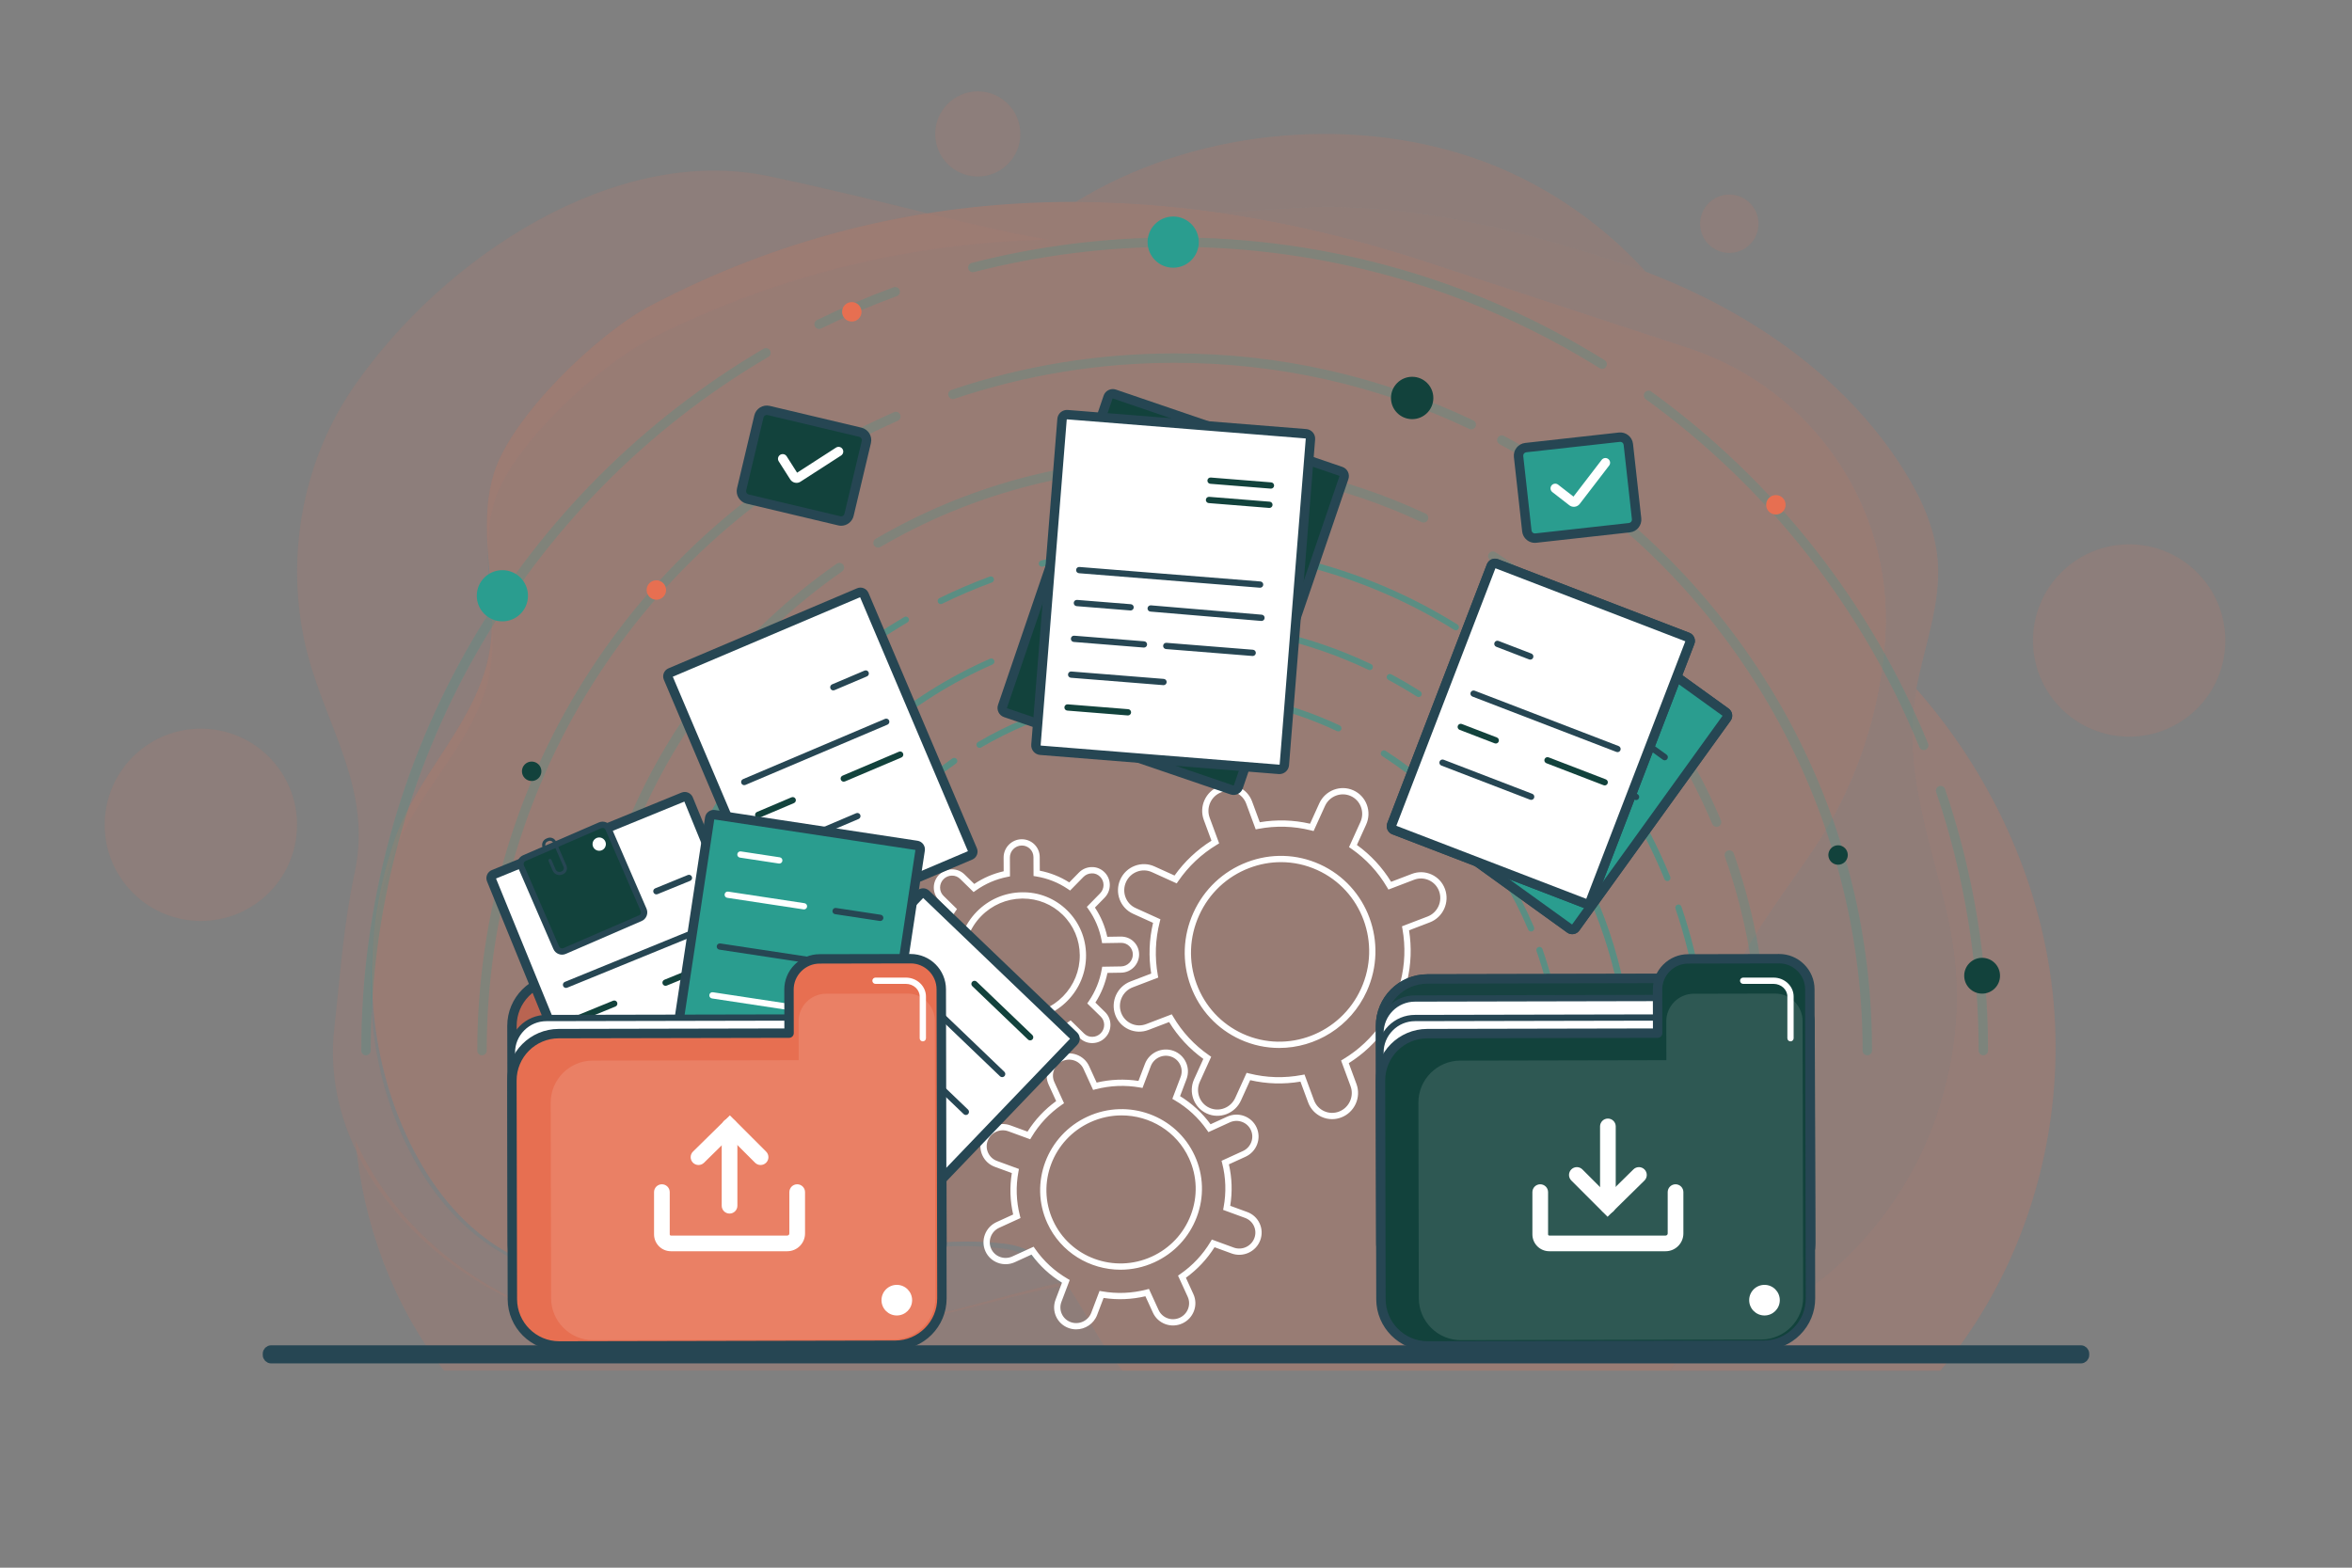 <svg width="750" height="500" viewBox="0 0 750 500" fill="none" xmlns="http://www.w3.org/2000/svg">
<rect x="0" y="0" width="750" height="500" fill="#808080" stroke="none"/>
<g opacity="0.34">
<g opacity="0.6">
<path d="M620.847 291.592C625.635 312.729 624.824 332.09 618.437 352.794C610.444 378.701 592.423 402.796 566.676 417.633C557.639 422.841 547.938 426.756 537.834 429.539C536.186 432.165 534.401 434.708 532.506 437.167H618.738C640.669 411.063 653.234 377.596 655.212 343.54C655.747 334.329 655.508 325.074 654.469 315.911C650.446 280.399 634.706 246.564 611.074 219.723C610.724 221.609 610.426 223.501 610.209 225.402C607.632 248.014 615.931 269.891 620.847 291.592Z" fill="#E76F51"/>
</g>
<g opacity="0.41">
<path d="M353.867 431.908C348.81 424.917 344.851 416.008 339.485 408.87C327.993 411.207 316.645 414.617 305.168 417.558C281.681 423.576 257.484 428.052 233.246 428.385C206.315 428.754 178.853 423.563 155.429 409.726C137.566 399.174 121.857 383.051 113.363 363.802C115.734 390.351 125.361 416.24 141.583 437.168H357.946C356.532 435.461 355.169 433.709 353.867 431.908Z" fill="#E76F51"/>
</g>
<g opacity="0.41">
<path d="M387.982 67.675C394.526 67.453 401.562 67.061 409.239 66.48C445.064 63.768 480.551 71.93 514.961 83.202C518.281 84.289 521.583 85.46 524.861 86.709C510.042 70.409 491.147 57.728 470.355 50.523C429.203 36.264 379.298 41.933 343.049 64.387C357.943 64.425 372.933 65.549 387.982 67.675Z" fill="#E76F51"/>
</g>
<g opacity="0.35">
<path d="M154.556 409.996C177.913 423.52 205.349 428.687 232.282 428.464C256.522 428.263 280.739 424.047 304.256 418.333C315.747 415.541 327.112 412.294 338.614 410.087C333.916 403.969 328.118 399.179 319.494 398.154C286.13 394.189 251.024 407.941 217.809 410.278C195.491 411.848 171.783 408.822 153.745 395.477C142.044 386.82 133.506 374.345 127.686 360.938C115.61 333.119 115.286 301.197 125.487 272.761C132.39 253.517 149.163 238.893 155.03 219.286C159.931 202.909 154.251 185.815 155.853 169.261C156.18 165.885 156.809 162.532 157.893 159.212C163.638 141.615 191.229 116.191 208.139 107.696C248.666 87.337 290.961 77.433 334.093 76.422C309.575 72.321 286.369 64.946 245.27 56.215C196.452 45.844 141.608 81.671 112.802 123.349C109.864 127.599 107.281 132.063 105.054 136.686C95.091 157.375 92.279 181.271 96.898 203.647C102.328 229.952 119.112 250.225 113.113 278.229C109.459 295.286 108.487 311.1 106.593 327.986C105.113 341.184 107.55 353.801 112.713 365.289C121.113 383.984 136.745 399.683 154.556 409.996Z" fill="#E76F51"/>
</g>
<g opacity="0.47">
<path d="M409.241 66.48C401.563 67.061 394.527 67.453 387.984 67.674C410.21 70.816 432.563 76.142 454.922 83.496C454.925 83.496 538.471 110.973 538.471 110.973C577.737 123.887 603.763 161.52 601.317 202.782C601.301 203.053 601.284 203.325 601.266 203.596C599.702 227.514 591.726 250.959 578.552 270.619C566.623 288.42 550.161 308.33 546.039 330.178C542.756 347.587 549.848 365.185 550.711 382.903C551.532 399.748 546.497 415.732 537.834 429.538C547.938 426.754 557.639 422.839 566.676 417.632C592.423 402.795 610.444 378.7 618.437 352.793C624.824 332.09 625.635 312.729 620.847 291.591C615.931 269.889 607.632 248.012 610.209 225.4C610.425 223.5 610.724 221.608 611.074 219.721C613.623 205.966 619.054 192.528 617.893 178.63C617.016 168.129 612.392 158.277 606.738 149.384C587.968 119.864 557.688 99.216 524.863 86.707C521.585 85.459 518.283 84.287 514.963 83.201C480.553 71.93 445.065 63.767 409.241 66.48Z" fill="#E76F51"/>
</g>
<g opacity="0.7">
<path d="M157.511 150.882C156.444 154.314 155.831 157.778 155.521 161.264C154.002 178.356 159.766 195.97 154.947 212.897C149.178 233.162 132.479 248.342 125.672 268.239C115.613 297.639 116.096 330.584 128.312 359.232C134.199 373.039 142.799 385.871 154.544 394.745C172.649 408.425 196.371 411.425 218.681 409.69C251.884 407.108 286.921 392.733 320.304 396.653C328.933 397.666 334.755 402.58 339.483 408.87C344.849 416.007 348.808 424.916 353.865 431.908C355.168 433.709 356.53 435.461 357.943 437.167H532.504C534.4 434.708 536.184 432.166 537.832 429.539C546.496 415.734 551.53 399.749 550.709 382.904C549.846 365.186 542.753 347.587 546.037 330.178C550.158 308.33 566.62 288.421 578.55 270.62C591.724 250.96 599.7 227.515 601.264 203.597C601.282 203.326 601.299 203.055 601.315 202.783C603.761 161.521 577.735 123.887 538.469 110.974C538.469 110.974 454.923 83.496 454.92 83.496C432.561 76.142 410.208 70.816 387.982 67.674C372.933 65.547 357.943 64.424 343.049 64.386C339.792 64.379 336.542 64.433 333.295 64.528C290.168 65.796 247.924 76.234 207.499 97.456C190.631 106.31 163.167 132.691 157.511 150.882Z" fill="#E76F51"/>
</g>
<g opacity="0.35">
<path d="M311.797 56.305C319.299 56.305 325.381 50.223 325.381 42.721C325.381 35.218 319.299 29.137 311.797 29.137C304.295 29.137 298.213 35.218 298.213 42.721C298.213 50.223 304.295 56.305 311.797 56.305Z" fill="#E76F51"/>
</g>
<g opacity="0.35">
<path d="M678.942 234.96C695.884 234.96 709.618 221.226 709.618 204.284C709.618 187.343 695.884 173.608 678.942 173.608C662 173.608 648.266 187.343 648.266 204.284C648.266 221.226 662 234.96 678.942 234.96Z" fill="#E76F51"/>
</g>
<g opacity="0.35">
<path d="M83.655 286.664C96.687 275.838 98.475 256.498 87.649 243.466C76.823 230.435 57.483 228.646 44.451 239.472C31.42 250.298 29.632 269.639 40.457 282.67C51.283 295.702 70.624 297.49 83.655 286.664Z" fill="#E76F51"/>
</g>
<g opacity="0.35">
<path d="M551.44 80.681C556.587 80.681 560.759 76.509 560.759 71.362C560.759 66.215 556.587 62.043 551.44 62.043C546.293 62.043 542.121 66.215 542.121 71.362C542.121 76.509 546.293 80.681 551.44 80.681Z" fill="#E76F51"/>
</g>
</g>
<path d="M663.545 433.346H86.455C85.811 433.346 85.289 432.824 85.289 432.18V431.74C85.289 431.096 85.811 430.574 86.455 430.574H663.544C664.188 430.574 664.71 431.096 664.71 431.74V432.18C664.711 432.824 664.189 433.346 663.545 433.346Z" fill="#264653" stroke="#264653" stroke-width="3" stroke-miterlimit="10"/>
<g opacity="0.57">
<path d="M251.256 345.03C250.703 345.03 250.256 344.583 250.256 344.03C250.256 309.808 264.579 276.749 289.554 253.329C293.97 249.187 298.73 245.335 303.701 241.88C304.153 241.566 304.777 241.677 305.093 242.131C305.408 242.585 305.296 243.208 304.842 243.523C299.952 246.922 295.269 250.713 290.922 254.789C266.35 277.832 252.257 310.359 252.257 344.031C252.256 344.583 251.809 345.03 251.256 345.03Z" fill="#2A9D8F"/>
<path d="M497.893 345.029C497.34 345.029 496.893 344.582 496.893 344.029C496.893 330.064 494.559 316.369 489.956 303.325C489.772 302.803 490.046 302.233 490.566 302.049C491.088 301.87 491.658 302.14 491.842 302.659C496.52 315.918 498.892 329.837 498.892 344.029C498.893 344.582 498.445 345.029 497.893 345.029Z" fill="#2A9D8F"/>
<path d="M488.234 297.106C487.844 297.106 487.474 296.877 487.313 296.495C477.698 273.719 461.598 254.578 440.753 241.143C440.289 240.844 440.155 240.225 440.454 239.761C440.754 239.297 441.372 239.162 441.837 239.463C463.021 253.117 479.383 272.57 489.154 295.719C489.369 296.228 489.131 296.814 488.622 297.028C488.496 297.081 488.364 297.106 488.234 297.106Z" fill="#2A9D8F"/>
<path d="M312.366 238.53C312.022 238.53 311.688 238.353 311.502 238.035C311.224 237.558 311.384 236.946 311.86 236.667C330.808 225.575 352.494 219.711 374.574 219.711C392.964 219.711 410.669 223.632 427.197 231.366C427.697 231.6 427.913 232.195 427.678 232.696C427.444 233.195 426.849 233.411 426.349 233.178C410.088 225.57 392.668 221.712 374.574 221.712C352.849 221.712 331.513 227.481 312.87 238.393C312.712 238.486 312.538 238.53 312.366 238.53Z" fill="#2A9D8F"/>
<path d="M229.307 345.029C228.754 345.029 228.307 344.582 228.307 344.029C228.307 286.036 262.611 233.462 315.701 210.092C316.212 209.866 316.797 210.099 317.019 210.604C317.242 211.109 317.012 211.7 316.507 211.922C264.142 234.973 230.307 286.829 230.307 344.029C230.307 344.582 229.859 345.029 229.307 345.029Z" fill="#2A9D8F"/>
<path d="M519.842 345.029C519.289 345.029 518.842 344.582 518.842 344.029C518.842 298.547 497.001 255.197 460.418 228.069C459.975 227.74 459.882 227.114 460.21 226.67C460.54 226.227 461.167 226.135 461.61 226.462C479.585 239.791 494.486 257.326 504.703 277.171C515.412 297.974 520.843 320.468 520.843 344.028C520.842 344.582 520.395 345.029 519.842 345.029Z" fill="#2A9D8F"/>
<path d="M452.358 222.321C452.174 222.321 451.989 222.271 451.823 222.165C448.865 220.286 445.8 218.492 442.711 216.834C442.224 216.573 442.041 215.967 442.303 215.48C442.564 214.994 443.17 214.81 443.656 215.072C446.788 216.753 449.896 218.572 452.895 220.477C453.361 220.773 453.499 221.392 453.203 221.857C453.013 222.157 452.689 222.321 452.358 222.321Z" fill="#2A9D8F"/>
<path d="M436.782 213.719C436.638 213.719 436.493 213.688 436.354 213.622C416.975 204.425 396.189 199.762 374.573 199.762C358.765 199.762 343.226 202.302 328.389 207.312C327.859 207.489 327.297 207.208 327.121 206.685C326.944 206.162 327.226 205.594 327.748 205.418C342.792 200.338 358.546 197.762 374.572 197.762C396.487 197.762 417.562 202.491 437.211 211.816C437.71 212.053 437.923 212.649 437.686 213.148C437.516 213.508 437.156 213.719 436.782 213.719Z" fill="#2A9D8F"/>
<path d="M544.175 345.03C543.622 345.03 543.175 344.583 543.175 344.03C543.175 325.465 540.177 307.219 534.264 289.801C534.087 289.279 534.367 288.71 534.89 288.532C535.415 288.356 535.982 288.635 536.159 289.158C542.141 306.783 545.176 325.244 545.176 344.029C545.175 344.583 544.727 345.03 544.175 345.03Z" fill="#2A9D8F"/>
<path d="M531.673 281.005C531.279 281.005 530.905 280.771 530.747 280.383C518.84 251.197 499 225.958 473.37 207.395C472.923 207.071 472.823 206.446 473.147 205.999C473.469 205.551 474.094 205.451 474.543 205.775C500.475 224.558 520.55 250.096 532.598 279.628C532.807 280.14 532.561 280.724 532.05 280.932C531.927 280.981 531.799 281.005 531.673 281.005Z" fill="#2A9D8F"/>
<path d="M464.23 201.039C464.049 201.039 463.867 200.99 463.702 200.888C437.011 184.234 406.19 175.43 374.573 175.43C360.323 175.43 346.165 177.211 332.494 180.723C331.962 180.859 331.414 180.539 331.276 180.003C331.138 179.468 331.461 178.923 331.996 178.785C345.83 175.231 360.155 173.429 374.573 173.429C406.565 173.429 437.752 182.337 464.761 199.189C465.23 199.482 465.372 200.099 465.08 200.567C464.891 200.872 464.564 201.039 464.23 201.039Z" fill="#2A9D8F"/>
<path d="M300.001 192.662C299.631 192.662 299.275 192.456 299.102 192.102C298.859 191.606 299.063 191.007 299.559 190.764C304.773 188.208 310.173 185.897 315.61 183.894C316.127 183.704 316.703 183.968 316.894 184.487C317.084 185.006 316.82 185.58 316.301 185.771C310.928 187.75 305.591 190.034 300.44 192.56C300.299 192.629 300.148 192.662 300.001 192.662Z" fill="#2A9D8F"/>
<path d="M204.975 345.03C204.422 345.03 203.975 344.583 203.975 344.03C203.975 313.736 212.018 283.981 227.233 257.982C242.001 232.749 263.135 211.589 288.352 196.791C288.829 196.512 289.441 196.671 289.72 197.147C289.999 197.624 289.84 198.236 289.364 198.516C237.928 228.702 205.975 284.46 205.975 344.031C205.975 344.583 205.527 345.03 204.975 345.03Z" fill="#2A9D8F"/>
</g>
<g opacity="0.22">
<path d="M187.074 336.589C186.246 336.589 185.574 335.917 185.574 335.089C185.574 308.502 190.985 282.794 201.657 258.678C211.967 235.383 226.656 214.697 245.317 197.197C252.036 190.897 259.272 185.041 266.824 179.791C267.505 179.318 268.439 179.485 268.912 180.167C269.385 180.847 269.217 181.782 268.537 182.254C261.103 187.421 253.982 193.185 247.37 199.385C210.004 234.424 188.574 283.886 188.574 335.088C188.574 335.917 187.902 336.589 187.074 336.589Z" fill="#2A9D8F"/>
<path d="M562.072 336.589C561.244 336.589 560.572 335.917 560.572 335.089C560.572 313.856 557.024 293.03 550.025 273.193C549.75 272.412 550.16 271.555 550.941 271.279C551.721 271.008 552.579 271.413 552.855 272.195C559.966 292.354 563.572 313.515 563.572 335.09C563.572 335.917 562.9 336.589 562.072 336.589Z" fill="#2A9D8F"/>
<path d="M547.388 263.725C546.803 263.725 546.247 263.381 546.005 262.808C531.385 228.175 506.904 199.07 475.207 178.639C474.511 178.19 474.309 177.262 474.759 176.566C475.209 175.868 476.14 175.67 476.832 176.118C509.038 196.877 533.913 226.451 548.768 261.643C549.09 262.406 548.733 263.286 547.969 263.608C547.779 263.687 547.582 263.725 547.388 263.725Z" fill="#2A9D8F"/>
<path d="M279.988 174.662C279.473 174.662 278.971 174.396 278.692 173.92C278.274 173.205 278.514 172.286 279.229 171.868C308.037 155.005 341.006 146.091 374.574 146.091C402.532 146.091 429.449 152.052 454.577 163.81C455.327 164.161 455.651 165.054 455.3 165.804C454.949 166.555 454.058 166.878 453.306 166.527C428.579 154.957 402.09 149.091 374.574 149.091C341.539 149.091 309.094 157.862 280.745 174.457C280.507 174.596 280.246 174.662 279.988 174.662Z" fill="#2A9D8F"/>
<path d="M153.699 336.59C152.871 336.59 152.199 335.918 152.199 335.09C152.199 246.922 204.352 166.994 285.066 131.464C285.827 131.131 286.711 131.475 287.044 132.233C287.378 132.991 287.033 133.877 286.275 134.211C206.649 169.262 155.199 248.112 155.199 335.091C155.199 335.918 154.527 336.59 153.699 336.59Z" fill="#2A9D8F"/>
<path d="M595.446 336.59C594.618 336.59 593.946 335.918 593.946 335.09C593.946 265.928 560.736 200.011 505.108 158.763C504.443 158.269 504.303 157.33 504.797 156.664C505.291 155.998 506.23 155.859 506.896 156.352C534.223 176.616 556.877 203.274 572.41 233.445C588.691 265.071 596.947 299.27 596.947 335.089C596.946 335.918 596.274 336.59 595.446 336.59Z" fill="#2A9D8F"/>
<path d="M492.844 150.015C492.569 150.015 492.29 149.94 492.04 149.781C487.534 146.919 482.872 144.192 478.184 141.675C477.454 141.283 477.179 140.374 477.572 139.644C477.965 138.914 478.876 138.642 479.602 139.032C484.356 141.583 489.081 144.348 493.65 147.249C494.349 147.693 494.555 148.62 494.112 149.319C493.825 149.769 493.34 150.015 492.844 150.015Z" fill="#2A9D8F"/>
<path d="M469.161 136.938C468.945 136.938 468.726 136.891 468.518 136.793C439.051 122.808 407.444 115.717 374.574 115.717C350.536 115.717 326.908 119.58 304.347 127.198C303.563 127.463 302.711 127.041 302.447 126.257C302.181 125.472 302.603 124.621 303.388 124.356C326.259 116.633 350.209 112.717 374.574 112.717C407.892 112.717 439.932 119.905 469.806 134.083C470.554 134.438 470.872 135.332 470.518 136.081C470.261 136.621 469.723 136.938 469.161 136.938Z" fill="#2A9D8F"/>
<path d="M632.443 336.589C631.615 336.589 630.943 335.917 630.943 335.089C630.943 306.856 626.384 279.112 617.395 252.631C617.128 251.846 617.548 250.994 618.333 250.728C619.117 250.462 619.969 250.882 620.235 251.666C629.331 278.46 633.943 306.527 633.943 335.089C633.943 335.917 633.271 336.589 632.443 336.589Z" fill="#2A9D8F"/>
<path d="M613.437 239.243C612.845 239.243 612.285 238.89 612.047 238.309C593.941 193.931 563.772 155.554 524.802 127.326C524.131 126.84 523.981 125.902 524.467 125.231C524.952 124.559 525.892 124.411 526.562 124.896C565.987 153.453 596.507 192.278 614.825 237.175C615.138 237.942 614.77 238.818 614.003 239.131C613.816 239.206 613.625 239.243 613.437 239.243Z" fill="#2A9D8F"/>
<path d="M510.893 117.658C510.622 117.658 510.347 117.585 510.1 117.43C469.515 92.106 422.651 78.721 374.574 78.721C352.905 78.721 331.378 81.429 310.59 86.769C309.787 86.977 308.97 86.491 308.764 85.69C308.558 84.888 309.041 84.07 309.844 83.864C330.875 78.461 352.654 75.721 374.574 75.721C423.214 75.721 470.627 89.264 511.688 114.886C512.391 115.324 512.605 116.25 512.166 116.952C511.882 117.408 511.393 117.658 510.893 117.658Z" fill="#2A9D8F"/>
<path d="M261.189 104.921C260.634 104.921 260.102 104.612 259.841 104.081C259.476 103.337 259.783 102.438 260.527 102.074C268.447 98.19 276.657 94.676 284.928 91.629C285.706 91.344 286.569 91.741 286.854 92.518C287.141 93.295 286.743 94.158 285.965 94.444C277.789 97.455 269.675 100.928 261.847 104.767C261.637 104.872 261.411 104.921 261.189 104.921Z" fill="#2A9D8F"/>
<path d="M116.705 336.589C115.877 336.589 115.205 335.917 115.205 335.089C115.205 289.031 127.433 243.795 150.565 204.268C173.017 165.905 205.148 133.735 243.486 111.237C244.199 110.819 245.12 111.056 245.539 111.771C245.958 112.485 245.719 113.405 245.004 113.824C166.792 159.724 118.205 244.508 118.205 335.089C118.205 335.917 117.533 336.589 116.705 336.589Z" fill="#2A9D8F"/>
</g>
<path d="M424.771 356.943C423.626 356.943 422.486 356.699 421.413 356.212C419.416 355.306 417.895 353.668 417.132 351.601L414.686 344.976C409.32 345.88 403.935 345.723 398.654 344.508L395.714 350.989C394.8 353.003 393.165 354.544 391.111 355.33C389.054 356.116 386.819 356.053 384.821 355.146C380.703 353.277 378.887 348.372 380.774 344.211L383.715 337.729C379.319 334.555 375.654 330.607 372.803 325.974L366.206 328.495C364.146 329.283 361.914 329.218 359.916 328.311C357.919 327.405 356.398 325.767 355.635 323.7C354.062 319.44 356.233 314.657 360.473 313.036L367.086 310.507C366.23 305.102 366.431 299.668 367.687 294.33L361.291 291.43C357.173 289.561 355.357 284.656 357.244 280.494C358.158 278.48 359.793 276.939 361.848 276.153C363.905 275.367 366.14 275.43 368.138 276.337L374.535 279.239C377.724 274.779 381.68 271.048 386.311 268.133L383.858 261.492C382.285 257.232 384.456 252.449 388.696 250.827C390.757 250.039 392.989 250.105 394.985 251.011C396.983 251.916 398.504 253.554 399.268 255.622L401.714 262.247C407.077 261.342 412.463 261.498 417.746 262.716L420.686 256.234C422.574 252.074 427.462 250.208 431.579 252.078C433.576 252.983 435.097 254.621 435.861 256.688C436.623 258.753 436.54 260.998 435.627 263.011L432.686 269.492C437.079 272.665 440.745 276.613 443.598 281.248L450.194 278.726C452.254 277.938 454.486 278.003 456.484 278.91C458.482 279.816 460.003 281.454 460.766 283.521C462.338 287.78 460.168 292.564 455.928 294.184L449.315 296.713C450.171 302.119 449.969 307.553 448.714 312.89L455.11 315.792C459.229 317.66 461.045 322.565 459.158 326.726C457.269 330.887 452.383 332.753 448.264 330.882L441.868 327.982C438.678 332.442 434.721 336.172 430.092 339.087L432.545 345.729C434.117 349.988 431.946 354.772 427.707 356.393C426.751 356.762 425.76 356.943 424.771 356.943ZM415.979 342.704L419.008 350.907C419.584 352.47 420.733 353.707 422.239 354.39C423.746 355.076 425.435 355.123 426.988 354.529C430.21 353.297 431.859 349.661 430.664 346.426L427.642 338.239L428.35 337.812C433.278 334.84 437.432 330.922 440.698 326.165L441.172 325.474L449.088 329.064C452.2 330.479 455.899 329.058 457.334 325.903C458.766 322.747 457.396 319.029 454.281 317.617L446.366 314.025L446.574 313.212C448.004 307.624 448.216 301.917 447.206 296.25L447.06 295.435L455.21 292.319C458.432 291.087 460.081 287.452 458.886 284.216C458.31 282.653 457.161 281.416 455.655 280.733C454.149 280.048 452.462 280.003 450.906 280.595L442.738 283.719L442.308 282.99C439.402 278.051 435.551 273.9 430.862 270.656L430.175 270.181L433.802 262.186C434.497 260.655 434.561 258.949 433.982 257.382C433.405 255.82 432.257 254.582 430.751 253.9C427.637 252.484 423.937 253.905 422.505 257.061L418.879 265.056L418.069 264.852C412.537 263.46 406.88 263.295 401.25 264.362L400.418 264.519L397.389 256.316C396.812 254.753 395.664 253.516 394.157 252.833C392.652 252.15 390.965 252.101 389.409 252.695C386.186 253.927 384.537 257.562 385.733 260.799L388.755 268.985L388.047 269.412C383.117 272.384 378.963 276.303 375.699 281.059L375.225 281.75L367.309 278.159C365.801 277.474 364.116 277.426 362.559 278.021C361 278.618 359.758 279.789 359.064 281.32C357.632 284.476 359.001 288.195 362.115 289.608L370.031 293.198L369.823 294.011C368.393 299.599 368.181 305.306 369.191 310.973L369.336 311.787L361.186 314.903C357.963 316.135 356.314 319.77 357.51 323.007C358.086 324.57 359.234 325.807 360.74 326.49C362.249 327.174 363.936 327.221 365.489 326.628L373.658 323.504L374.088 324.233C376.991 329.171 380.843 333.32 385.534 336.566L386.221 337.041L382.594 345.037C381.161 348.193 382.53 351.91 385.645 353.324C387.154 354.008 388.84 354.056 390.395 353.461C391.955 352.864 393.196 351.693 393.89 350.162L397.518 342.167L398.328 342.371C403.858 343.762 409.518 343.925 415.147 342.86L415.979 342.704ZM407.9 334.237C403.746 334.237 399.536 333.376 395.522 331.555C388.138 328.204 382.517 322.148 379.693 314.5C376.87 306.855 377.179 298.536 380.564 291.075C383.95 283.613 390.005 277.901 397.617 274.991C405.231 272.079 413.492 272.322 420.875 275.669C436.112 282.582 442.822 300.74 435.833 316.149C430.684 327.498 419.516 334.237 407.9 334.237ZM408.464 274.972C405.051 274.972 401.627 275.6 398.331 276.86C391.215 279.582 385.552 284.924 382.387 291.903C379.22 298.882 378.93 306.662 381.57 313.808C384.208 320.951 389.457 326.607 396.349 329.734C410.584 336.194 427.478 329.726 434.011 315.324C440.545 300.921 434.282 283.949 420.049 277.493C416.351 275.814 412.415 274.972 408.464 274.972Z" fill="white"/>
<path d="M326.021 342.284C324.515 342.284 323.1 341.708 322.027 340.657C320.932 339.584 320.326 338.145 320.319 336.606L320.299 332.25C316.935 331.596 313.78 330.342 310.899 328.513L307.824 331.654C306.743 332.757 305.303 333.378 303.767 333.402C302.181 333.453 300.775 332.849 299.68 331.776C298.585 330.704 297.978 329.265 297.971 327.724C297.964 326.189 298.555 324.736 299.634 323.633L302.71 320.492C300.823 317.649 299.504 314.521 298.78 311.173L294.425 311.242C292.91 311.236 291.433 310.688 290.337 309.616C289.242 308.543 288.636 307.104 288.629 305.565C288.615 302.396 291.181 299.776 294.349 299.724L298.723 299.654C299.414 296.277 300.705 293.101 302.571 290.193L299.475 287.161C298.38 286.088 297.773 284.649 297.766 283.108C297.759 281.572 298.35 280.119 299.43 279.016C300.509 277.913 301.95 277.293 303.486 277.268C305.065 277.262 306.478 277.822 307.573 278.894L310.668 281.926C313.537 280 316.686 278.644 320.049 277.882L320.029 273.509C320.015 270.339 322.581 267.72 325.75 267.669C327.304 267.668 328.741 268.223 329.836 269.295C330.932 270.367 331.538 271.807 331.545 273.347L331.566 277.702C334.929 278.356 338.084 279.611 340.965 281.439L344.04 278.298V278.299C345.12 277.195 346.561 276.574 348.097 276.55C349.642 276.501 351.088 277.102 352.185 278.175C354.442 280.387 354.461 284.039 352.23 286.319L349.154 289.46C351.042 292.305 352.361 295.433 353.084 298.78L357.439 298.71C359.007 298.723 360.432 299.264 361.526 300.336C362.622 301.408 363.228 302.848 363.235 304.388C363.251 307.557 360.684 310.177 357.514 310.228L353.142 310.298C352.45 313.676 351.159 316.852 349.294 319.76L352.389 322.791C354.647 325.004 354.666 328.657 352.434 330.936C351.355 332.039 349.914 332.66 348.378 332.684C346.847 332.723 345.387 332.132 344.291 331.058L341.196 328.027C338.326 329.952 335.177 331.309 331.815 332.07L331.836 336.443C331.85 339.613 329.284 342.232 326.115 342.283C326.084 342.283 326.053 342.284 326.021 342.284ZM310.631 325.93L311.322 326.398C314.381 328.472 317.791 329.827 321.457 330.425L322.292 330.562L322.319 336.597C322.324 337.599 322.717 338.533 323.427 339.229C324.122 339.911 325.042 340.285 326.021 340.285C326.042 340.285 326.063 340.284 326.084 340.284C328.162 340.251 329.846 338.532 329.836 336.454L329.808 330.438L330.619 330.279C334.28 329.562 337.68 328.096 340.724 325.923L341.406 325.436L345.69 329.631C346.401 330.327 347.338 330.723 348.345 330.686C349.351 330.67 350.295 330.262 351.004 329.539C352.465 328.048 352.458 325.663 350.988 324.223L346.704 320.028L347.178 319.336C349.287 316.249 350.683 312.819 351.325 309.143L351.468 308.329L357.483 308.232C359.562 308.199 361.245 306.481 361.235 304.402C361.23 303.4 360.837 302.464 360.127 301.768C359.432 301.087 358.513 300.713 357.534 300.713C357.512 300.713 357.492 300.714 357.471 300.714L351.437 300.812L351.284 299.98C350.61 296.329 349.185 292.948 347.048 289.93L346.565 289.248L350.8 284.924C352.261 283.433 352.254 281.048 350.784 279.61C350.074 278.913 349.146 278.491 348.129 278.555C347.123 278.571 346.179 278.979 345.47 279.702V279.703L341.234 284.026L340.543 283.558C337.484 281.485 334.074 280.129 330.409 279.531L329.574 279.394L329.546 273.36C329.541 272.358 329.148 271.422 328.438 270.726C327.743 270.045 326.824 269.671 325.845 269.671C325.824 269.671 325.803 269.672 325.782 269.672C323.704 269.705 322.02 271.424 322.03 273.502L322.057 279.518L321.246 279.677C317.585 280.394 314.185 281.86 311.141 284.034L310.459 284.521L306.174 280.324C305.464 279.629 304.526 279.25 303.52 279.27C302.514 279.287 301.57 279.694 300.861 280.417C300.151 281.142 299.763 282.094 299.768 283.101C299.772 284.103 300.166 285.037 300.876 285.733L305.161 289.93L304.687 290.622C302.577 293.71 301.181 297.14 300.54 300.814L300.397 301.628L294.381 301.725C292.303 301.759 290.619 303.478 290.629 305.556C290.634 306.558 291.027 307.492 291.737 308.188C292.446 308.884 293.379 309.239 294.393 309.243L300.425 309.146L300.579 309.978C301.254 313.63 302.68 317.011 304.815 320.027L305.297 320.709L301.062 325.033C300.352 325.757 299.964 326.71 299.969 327.716C299.973 328.718 300.367 329.653 301.077 330.348C301.787 331.045 302.713 331.437 303.732 331.403C304.738 331.387 305.682 330.98 306.392 330.256L310.631 325.93ZM325.701 325.366C320.379 325.366 315.38 323.333 311.588 319.62C303.602 311.796 303.539 298.862 311.447 290.788C315.277 286.879 320.384 284.678 325.827 284.59C331.309 284.485 336.406 286.543 340.276 290.333C344.146 294.125 346.292 299.213 346.317 304.66C346.342 310.104 344.247 315.255 340.416 319.165C336.587 323.075 331.48 325.276 326.037 325.363C325.926 325.365 325.814 325.366 325.701 325.366ZM326.162 286.587C326.061 286.587 325.961 286.588 325.859 286.59C320.946 286.669 316.334 288.657 312.876 292.189C305.738 299.475 305.788 311.139 312.987 318.191C316.472 321.606 321.088 323.416 326.005 323.365C330.917 323.286 335.527 321.298 338.987 317.765H338.988C342.447 314.235 344.34 309.583 344.317 304.67C344.295 299.761 342.362 295.177 338.876 291.763C335.463 288.418 330.958 286.587 326.162 286.587Z" fill="white"/>
<path d="M343.162 423.987C342.352 423.987 341.532 423.848 340.731 423.555C338.958 422.906 337.55 421.608 336.769 419.899C335.987 418.189 335.925 416.275 336.594 414.507L338.641 409.106C334.825 406.753 331.562 403.742 328.923 400.137L323.625 402.559C320.067 404.188 315.858 402.644 314.247 399.119C313.465 397.41 313.403 395.496 314.073 393.729C314.741 391.966 316.057 390.562 317.779 389.775L323.076 387.353C322.077 383 321.934 378.56 322.65 374.134L317.226 372.15C315.453 371.501 314.045 370.203 313.264 368.494C312.482 366.784 312.42 364.87 313.089 363.102C314.468 359.466 318.56 357.595 322.212 358.931L327.653 360.922C330.058 357.106 333.125 353.836 336.784 351.182L334.395 345.958C333.613 344.248 333.551 342.334 334.22 340.567C334.888 338.805 336.204 337.401 337.927 336.614C341.484 334.984 345.693 336.528 347.305 340.053L349.695 345.279C354.095 344.249 358.574 344.068 363.034 344.745L365.089 339.327C366.466 335.689 370.559 333.824 374.21 335.155C375.984 335.804 377.392 337.104 378.173 338.813C378.955 340.523 379.017 342.436 378.348 344.203L376.3 349.604C380.116 351.958 383.38 354.97 386.019 358.573L391.316 356.151C393.038 355.362 394.961 355.286 396.732 355.934C398.505 356.584 399.913 357.882 400.694 359.591C401.476 361.301 401.538 363.215 400.869 364.982C400.201 366.744 398.885 368.148 397.162 368.935L391.865 371.357C392.864 375.711 393.007 380.15 392.291 384.576L397.715 386.56C399.489 387.21 400.897 388.509 401.678 390.219C402.459 391.929 402.521 393.843 401.851 395.609C400.474 399.245 396.383 401.112 392.73 399.78L387.289 397.788C384.883 401.603 381.817 404.874 378.158 407.528L380.547 412.753C381.329 414.462 381.391 416.376 380.721 418.143C380.053 419.906 378.737 421.31 377.015 422.097C375.29 422.885 373.368 422.961 371.599 422.314C369.826 421.664 368.418 420.366 367.637 418.657L365.247 413.431C360.847 414.463 356.367 414.642 351.907 413.966L349.854 419.384C348.777 422.224 346.046 423.987 343.162 423.987ZM329.602 397.629L330.079 398.315C332.794 402.213 336.26 405.41 340.379 407.817L341.108 408.244L338.466 415.218C337.987 416.481 338.031 417.849 338.589 419.069C339.147 420.288 340.152 421.214 341.419 421.678C344.045 422.641 346.992 421.292 347.985 418.677L350.621 411.721L351.435 411.864C356.156 412.692 360.909 412.501 365.562 411.297L366.373 411.086L369.455 417.827C370.013 419.047 371.018 419.974 372.286 420.438C373.557 420.904 374.941 420.847 376.182 420.281C377.422 419.714 378.37 418.704 378.85 417.436C379.329 416.173 379.286 414.806 378.728 413.587L375.646 406.846L376.335 406.369C380.289 403.639 383.543 400.169 386.007 396.056L386.432 395.346L393.417 397.903C396.043 398.867 398.99 397.517 399.98 394.902C400.46 393.639 400.416 392.272 399.859 391.052C399.301 389.832 398.296 388.905 397.027 388.441L390.024 385.878L390.178 385.046C391.052 380.356 390.902 375.643 389.73 371.039L389.524 370.229L396.33 367.118C397.571 366.551 398.519 365.541 398.999 364.274C399.477 363.011 399.433 361.644 398.876 360.424C398.319 359.204 397.313 358.277 396.045 357.813C394.774 357.347 393.391 357.403 392.148 357.97L385.341 361.083L384.864 360.397C382.149 356.5 378.683 353.302 374.563 350.894L373.833 350.467L376.477 343.493C376.956 342.23 376.913 340.864 376.355 339.644C375.797 338.424 374.792 337.496 373.523 337.033C370.897 336.069 367.95 337.418 366.96 340.035L364.322 346.99L363.508 346.847C358.787 346.017 354.033 346.211 349.382 347.414L348.571 347.624L345.489 340.884C344.336 338.364 341.318 337.26 338.761 338.431C337.52 338.998 336.572 340.008 336.092 341.275C335.613 342.538 335.657 343.905 336.215 345.125L339.297 351.865L338.608 352.342C334.653 355.072 331.399 358.542 328.936 362.655L328.511 363.365L321.526 360.809C318.898 359.846 315.952 361.192 314.962 363.81C314.483 365.073 314.526 366.441 315.085 367.661C315.643 368.88 316.648 369.806 317.915 370.27L324.918 372.833L324.764 373.665C323.889 378.355 324.04 383.067 325.212 387.671L325.418 388.48L318.612 391.591C317.372 392.158 316.424 393.168 315.944 394.436C315.465 395.699 315.508 397.066 316.066 398.285C317.219 400.807 320.238 401.905 322.793 400.739L329.602 397.629ZM357.296 404.966C347.545 404.966 338.242 399.452 333.968 390.104C328.107 377.286 333.883 362.036 346.843 356.11C359.806 350.183 375.117 355.793 380.977 368.61C383.817 374.822 384.04 381.779 381.607 388.202C379.174 394.619 374.379 399.734 368.102 402.603C364.594 404.206 360.914 404.966 357.296 404.966ZM357.65 355.746C354.31 355.746 350.914 356.447 347.674 357.928C335.716 363.396 330.383 377.456 335.785 389.272C341.188 401.088 355.312 406.25 367.268 400.785C373.063 398.136 377.49 393.415 379.735 387.493C381.978 381.574 381.773 375.164 379.157 369.442C375.219 360.826 366.643 355.746 357.65 355.746Z" fill="white"/>
<path d="M267.634 166.112L238.399 159.172C237.011 158.842 236.153 157.45 236.483 156.063L241.997 132.835C242.326 131.447 243.718 130.589 245.106 130.919L274.341 137.859C275.729 138.188 276.587 139.58 276.257 140.968L270.743 164.196C270.414 165.583 269.022 166.441 267.634 166.112Z" fill="#12423C"/>
<path d="M268.229 167.682C267.918 167.682 267.603 167.646 267.288 167.571H267.287L238.052 160.631C235.863 160.111 234.503 157.907 235.023 155.716L240.538 132.487C241.058 130.298 243.267 128.939 245.452 129.458L274.688 136.398C276.877 136.918 278.236 139.123 277.717 141.313L272.201 164.541C271.757 166.416 270.078 167.682 268.229 167.682ZM267.979 164.652C268.566 164.79 269.145 164.429 269.282 163.849L274.798 140.621C274.936 140.04 274.575 139.455 273.994 139.318L244.759 132.378C244.18 132.236 243.593 132.601 243.455 133.182L237.941 156.409C237.803 156.99 238.164 157.574 238.744 157.712L267.979 164.652Z" fill="#264653"/>
<path d="M253.991 154.004C253.822 154.004 253.651 153.985 253.482 153.949C252.862 153.814 252.333 153.445 251.991 152.91L248.316 147.136C247.872 146.437 248.078 145.51 248.776 145.065C249.473 144.622 250.401 144.826 250.847 145.525L254.177 150.758L266.586 142.759C267.279 142.309 268.209 142.509 268.659 143.207C269.108 143.903 268.907 144.831 268.211 145.28L255.267 153.625C254.882 153.875 254.44 154.004 253.991 154.004Z" fill="white"/>
<path d="M519.591 168.302L489.728 171.621C488.31 171.779 487.034 170.757 486.876 169.34L484.239 145.613C484.081 144.196 485.103 142.919 486.52 142.761L516.384 139.442C517.802 139.284 519.078 140.306 519.236 141.723L521.873 165.45C522.031 166.868 521.009 168.145 519.591 168.302Z" fill="#2A9D8F"/>
<path d="M489.435 173.137C488.513 173.137 487.624 172.826 486.893 172.242C486.041 171.561 485.505 170.589 485.385 169.505L482.748 145.777C482.5 143.539 484.118 141.517 486.356 141.269L516.218 137.95C518.462 137.699 520.477 139.32 520.728 141.555L523.365 165.284C523.613 167.522 521.995 169.544 519.757 169.792L489.895 173.111C489.74 173.128 489.587 173.137 489.435 173.137ZM516.67 140.925C516.63 140.925 516.59 140.927 516.55 140.932L486.687 144.251C486.093 144.317 485.665 144.853 485.731 145.446L488.368 169.174C488.399 169.461 488.542 169.719 488.767 169.9C488.993 170.081 489.278 170.161 489.563 170.13L519.426 166.811C520.019 166.745 520.448 166.209 520.382 165.616L517.745 141.889C517.684 141.335 517.214 140.925 516.67 140.925Z" fill="#264653"/>
<path d="M501.858 161.639C501.336 161.639 500.832 161.467 500.413 161.142L495.009 156.947C494.355 156.439 494.237 155.496 494.744 154.842C495.251 154.188 496.194 154.069 496.849 154.577L501.749 158.382L510.735 146.67C511.24 146.013 512.18 145.888 512.838 146.393C513.495 146.897 513.619 147.839 513.115 148.496L503.74 160.715C503.354 161.218 502.795 161.54 502.165 161.621C502.064 161.632 501.961 161.639 501.858 161.639Z" fill="white"/>
<path d="M160.198 198.174C164.706 198.174 168.361 194.519 168.361 190.011C168.361 185.502 164.706 181.848 160.198 181.848C155.69 181.848 152.035 185.502 152.035 190.011C152.035 194.519 155.69 198.174 160.198 198.174Z" fill="#2A9D8F"/>
<path d="M374.106 85.384C378.615 85.384 382.269 81.729 382.269 77.221C382.269 72.712 378.615 69.058 374.106 69.058C369.598 69.058 365.943 72.712 365.943 77.221C365.943 81.729 369.598 85.384 374.106 85.384Z" fill="#2A9D8F"/>
<path d="M212.401 188.176C212.401 189.888 211.013 191.277 209.3 191.277C207.587 191.277 206.199 189.889 206.199 188.176C206.199 186.464 207.587 185.075 209.3 185.075C211.013 185.075 212.401 186.463 212.401 188.176Z" fill="#E76F51"/>
<path d="M569.386 161.001C569.386 162.713 567.998 164.102 566.285 164.102C564.572 164.102 563.184 162.714 563.184 161.001C563.184 159.289 564.572 157.9 566.285 157.9C567.998 157.9 569.386 159.288 569.386 161.001Z" fill="#E76F51"/>
<path d="M271.617 102.551C273.329 102.551 274.718 101.162 274.718 99.45C274.718 97.737 273.329 96.349 271.617 96.349C269.904 96.349 268.516 97.737 268.516 99.45C268.516 101.162 269.904 102.551 271.617 102.551Z" fill="#E76F51"/>
<path d="M169.537 249.096C171.249 249.096 172.638 247.707 172.638 245.995C172.638 244.282 171.249 242.894 169.537 242.894C167.824 242.894 166.436 244.282 166.436 245.995C166.436 247.707 167.824 249.096 169.537 249.096Z" fill="#12423C"/>
<path d="M586.12 275.796C587.833 275.796 589.221 274.407 589.221 272.695C589.221 270.982 587.833 269.594 586.12 269.594C584.408 269.594 583.02 270.982 583.02 272.695C583.02 274.407 584.408 275.796 586.12 275.796Z" fill="#12423C"/>
<path d="M637.764 311.199C637.764 314.353 635.207 316.91 632.053 316.91C628.899 316.91 626.342 314.353 626.342 311.199C626.342 308.045 628.899 305.488 632.053 305.488C635.207 305.488 637.764 308.045 637.764 311.199Z" fill="#12423C"/>
<path d="M457.061 126.927C457.061 130.657 454.037 133.681 450.307 133.681C446.577 133.681 443.553 130.657 443.553 126.927C443.553 123.197 446.577 120.173 450.307 120.173C454.037 120.174 457.061 123.197 457.061 126.927Z" fill="#12423C"/>
<path d="M285.459 411.623L178.371 411.848C170.153 411.865 163.414 405.155 163.397 396.937L163.25 327.205C163.233 318.987 169.943 312.248 178.161 312.231L285.249 312.006C293.467 311.989 300.206 318.699 300.223 326.917L300.37 396.649C300.388 404.867 293.677 411.606 285.459 411.623Z" fill="#E76F51"/>
<path d="M178.339 413.348C169.288 413.349 161.916 405.995 161.897 396.94L161.752 327.208C161.732 318.142 169.093 310.75 178.16 310.73L285.248 310.505C285.259 310.505 285.27 310.505 285.281 310.505C294.334 310.505 301.706 317.859 301.724 326.913L301.87 396.645C301.88 401.02 300.174 405.148 297.066 408.268C293.958 411.388 289.837 413.112 285.462 413.121L178.374 413.346C178.362 413.348 178.351 413.348 178.339 413.348ZM285.28 313.506C285.271 313.506 285.262 313.506 285.253 313.506L178.165 313.731C170.753 313.747 164.735 319.791 164.751 327.203L164.896 396.935C164.912 404.337 170.94 410.349 178.338 410.349C178.348 410.349 178.358 410.349 178.367 410.349L285.455 410.124C289.029 410.116 292.397 408.706 294.939 406.154C297.481 403.601 298.877 400.227 298.869 396.653L298.723 326.921C298.709 319.518 292.681 313.506 285.28 313.506Z" fill="#264653"/>
<path opacity="0.24" d="M285.459 411.623L178.371 411.848C170.153 411.865 163.414 405.155 163.397 396.937L163.25 327.205C163.233 318.987 169.943 312.248 178.161 312.231L285.249 312.006C293.467 311.989 300.206 318.699 300.223 326.917L300.37 396.649C300.388 404.867 293.677 411.606 285.459 411.623Z" fill="#264653"/>
<path d="M279.438 396.065L232.282 350.856C231.773 350.368 231.756 349.559 232.244 349.05L293.453 285.206C293.941 284.697 294.75 284.68 295.259 285.168L342.415 330.377C342.924 330.865 342.941 331.674 342.453 332.183L281.244 396.027C280.756 396.536 279.947 396.553 279.438 396.065Z" fill="white"/>
<path d="M280.32 397.92C279.601 397.92 278.921 397.648 278.4 397.148C278.399 397.148 278.399 397.148 278.399 397.148L231.244 351.939C230.709 351.425 230.404 350.734 230.389 349.993C230.373 349.251 230.648 348.548 231.162 348.012L292.37 284.168C293.432 283.061 295.191 283.026 296.298 284.086L343.453 329.295C344.558 330.357 344.596 332.117 343.535 333.223L282.327 397.066C281.813 397.601 281.122 397.906 280.38 397.92C280.36 397.92 280.341 397.92 280.32 397.92ZM280.476 394.981C280.475 394.981 280.475 394.981 280.476 394.981ZM233.481 349.927L280.315 394.828L341.215 331.306L294.381 286.405L233.481 349.927Z" fill="#264653"/>
<path d="M328.493 331.83C328.244 331.83 327.995 331.737 327.801 331.552L310.048 314.531C309.65 314.149 309.636 313.516 310.019 313.117C310.402 312.72 311.034 312.706 311.433 313.088L329.186 330.109C329.584 330.491 329.598 331.124 329.215 331.523C329.019 331.727 328.756 331.83 328.493 331.83Z" fill="#12423C"/>
<path d="M319.569 343.547C319.32 343.547 319.071 343.454 318.877 343.269L283.37 309.227C282.972 308.845 282.958 308.212 283.341 307.813C283.724 307.416 284.357 307.402 284.755 307.784L320.262 341.826C320.66 342.208 320.674 342.841 320.291 343.24C320.095 343.443 319.832 343.547 319.569 343.547Z" fill="#264653"/>
<path d="M307.995 355.619C307.746 355.619 307.497 355.526 307.303 355.341L271.796 321.299C271.398 320.917 271.384 320.284 271.767 319.885C272.149 319.488 272.782 319.474 273.181 319.856L308.688 353.898C309.086 354.28 309.1 354.913 308.717 355.312C308.521 355.516 308.258 355.619 307.995 355.619Z" fill="#264653"/>
<path d="M297.103 366.98C296.854 366.98 296.605 366.887 296.411 366.702L260.903 332.66C260.505 332.278 260.491 331.645 260.874 331.246C261.256 330.849 261.889 330.835 262.288 331.217L297.796 365.259C298.194 365.641 298.208 366.274 297.825 366.673C297.628 366.877 297.365 366.98 297.103 366.98Z" fill="#264653"/>
<path d="M285.529 379.054C285.28 379.054 285.031 378.961 284.837 378.776L249.329 344.734C248.931 344.352 248.917 343.719 249.3 343.32C249.682 342.923 250.315 342.91 250.714 343.291L286.222 377.333C286.62 377.715 286.634 378.348 286.251 378.747C286.055 378.95 285.792 379.054 285.529 379.054Z" fill="#264653"/>
<path d="M252.285 338.427L191.81 363.132C191.157 363.399 190.411 363.086 190.145 362.433L156.697 280.556C156.43 279.903 156.743 279.157 157.396 278.891L217.871 254.186C218.524 253.919 219.27 254.232 219.536 254.885L252.984 336.762C253.251 337.415 252.938 338.16 252.285 338.427Z" fill="white"/>
<path d="M191.327 364.729C190.963 364.729 190.598 364.656 190.252 364.51C189.567 364.223 189.036 363.687 188.756 363L155.308 281.123C155.027 280.438 155.031 279.682 155.318 278.997C155.605 278.313 156.142 277.781 156.83 277.501L217.304 252.796C218.726 252.219 220.346 252.9 220.925 254.317L254.374 336.194C254.952 337.611 254.27 339.235 252.853 339.815C252.853 339.816 252.852 339.816 252.852 339.816L192.377 364.521C192.038 364.66 191.683 364.729 191.327 364.729ZM158.169 280.195L191.449 361.66L251.512 337.123L218.231 255.658L158.169 280.195Z" fill="#264653"/>
<path d="M209.303 285.254C208.91 285.254 208.535 285.02 208.377 284.632C208.168 284.121 208.413 283.537 208.925 283.328L219.324 279.079C219.83 278.869 220.418 279.115 220.628 279.627C220.837 280.138 220.592 280.722 220.08 280.931L209.681 285.18C209.558 285.23 209.429 285.254 209.303 285.254Z" fill="#264653"/>
<path d="M180.491 315.09C180.097 315.09 179.723 314.856 179.565 314.468C179.356 313.957 179.601 313.373 180.113 313.164L225.648 294.561C226.155 294.35 226.743 294.596 226.952 295.109C227.161 295.62 226.916 296.204 226.404 296.413L180.869 315.016C180.746 315.066 180.617 315.09 180.491 315.09Z" fill="#264653"/>
<path d="M212.229 314.415C211.835 314.415 211.461 314.181 211.303 313.793C211.094 313.282 211.339 312.698 211.851 312.489L229.951 305.096C230.461 304.885 231.046 305.132 231.255 305.644C231.464 306.155 231.219 306.739 230.707 306.948L212.607 314.342C212.483 314.392 212.355 314.415 212.229 314.415Z" fill="#12423C"/>
<path d="M184.794 325.624C184.401 325.624 184.027 325.39 183.868 325.002C183.659 324.491 183.904 323.907 184.416 323.698L195.495 319.172C196.002 318.962 196.59 319.208 196.799 319.72C197.008 320.231 196.763 320.815 196.251 321.024L185.172 325.55C185.049 325.601 184.92 325.624 184.794 325.624Z" fill="#12423C"/>
<path d="M188.368 337.906C187.974 337.906 187.6 337.672 187.442 337.284C187.233 336.773 187.478 336.189 187.99 335.98L216.037 324.522C216.544 324.312 217.132 324.557 217.341 325.07C217.55 325.581 217.305 326.165 216.793 326.374L188.746 337.832C188.623 337.883 188.494 337.906 188.368 337.906Z" fill="#264653"/>
<path d="M204.196 292.841L180.015 303.318C178.999 303.758 177.819 303.291 177.379 302.276L166.14 276.336C165.7 275.32 166.167 274.14 167.182 273.7L191.363 263.223C192.379 262.783 193.559 263.25 193.999 264.265L205.238 290.205C205.679 291.221 205.212 292.401 204.196 292.841Z" fill="#12423C"/>
<path d="M179.219 304.485C178.845 304.485 178.471 304.415 178.114 304.273C177.367 303.978 176.781 303.41 176.462 302.673L165.223 276.733C164.905 275.997 164.891 275.18 165.186 274.434C165.481 273.687 166.049 273.101 166.786 272.782L190.967 262.305C192.487 261.648 194.26 262.346 194.918 263.868L206.157 289.808C206.475 290.544 206.489 291.361 206.194 292.107C205.899 292.853 205.331 293.44 204.594 293.758C204.594 293.759 204.594 293.759 204.594 293.759L180.413 304.236C180.029 304.402 179.624 304.485 179.219 304.485ZM192.158 264.059C192.025 264.059 191.889 264.085 191.76 264.141L167.579 274.619C167.333 274.725 167.143 274.921 167.045 275.171C166.946 275.42 166.95 275.693 167.057 275.94L178.297 301.88C178.403 302.126 178.599 302.315 178.849 302.414C179.097 302.514 179.37 302.507 179.618 302.402L203.799 291.924C204.045 291.818 204.234 291.621 204.333 291.372C204.432 291.123 204.428 290.85 204.321 290.604L193.082 264.664C192.917 264.285 192.547 264.059 192.158 264.059Z" fill="#264653"/>
<path d="M178.405 279.101C178.111 279.101 177.816 279.045 177.535 278.934C176.947 278.701 176.485 278.254 176.234 277.674L174.916 274.633C174.807 274.379 174.923 274.085 175.176 273.975C175.431 273.865 175.724 273.982 175.834 274.235L177.152 277.277C177.297 277.612 177.563 277.87 177.902 278.004C178.244 278.14 178.613 278.132 178.946 277.987L179.169 277.891C179.702 277.66 179.948 277.037 179.717 276.504L176.381 268.805C176.143 268.254 175.5 268.002 174.948 268.239L174.569 268.404C173.983 268.657 173.713 269.34 173.966 269.926L174.048 270.114C174.158 270.368 174.043 270.662 173.79 270.772C173.539 270.883 173.242 270.768 173.132 270.514L173.049 270.324C172.575 269.23 173.079 267.958 174.171 267.485L174.55 267.32C175.604 266.865 176.84 267.35 177.298 268.406L180.634 276.106C181.083 277.145 180.605 278.357 179.566 278.808L179.343 278.904C179.043 279.035 178.724 279.101 178.405 279.101Z" fill="#264653"/>
<path d="M192.591 267.738C193.413 268.575 193.4 269.92 192.563 270.742C191.726 271.564 190.381 271.551 189.559 270.714C188.737 269.877 188.75 268.532 189.587 267.71C190.424 266.888 191.769 266.9 192.591 267.738Z" fill="white"/>
<path d="M309.442 272.776L249.31 298.304C248.661 298.58 247.911 298.277 247.635 297.627L213.073 216.214C212.797 215.565 213.1 214.815 213.75 214.539L273.882 189.011C274.531 188.735 275.281 189.038 275.557 189.688L310.119 271.101C310.395 271.75 310.092 272.5 309.442 272.776Z" fill="white"/>
<path d="M248.811 299.906C248.459 299.906 248.107 299.839 247.771 299.703C247.083 299.425 246.544 298.895 246.254 298.213L211.691 216.8C211.093 215.391 211.752 213.758 213.162 213.159L273.295 187.631C273.977 187.341 274.732 187.335 275.421 187.612C276.109 187.89 276.647 188.42 276.937 189.103L311.5 270.515C311.79 271.198 311.796 271.953 311.519 272.64C311.241 273.329 310.712 273.867 310.029 274.157L249.897 299.685C249.547 299.832 249.179 299.906 248.811 299.906ZM214.54 215.833L248.929 296.836L308.651 271.481L274.262 190.479L214.54 215.833Z" fill="#264653"/>
<path d="M265.726 220.195C265.337 220.195 264.966 219.966 264.804 219.585C264.588 219.077 264.826 218.49 265.335 218.274L275.675 213.884C276.179 213.67 276.77 213.904 276.987 214.414C277.203 214.922 276.965 215.509 276.457 215.725L266.117 220.115C265.989 220.169 265.856 220.195 265.726 220.195Z" fill="#264653"/>
<path d="M237.323 250.421C236.934 250.421 236.564 250.192 236.402 249.811C236.186 249.303 236.423 248.716 236.932 248.5L282.21 229.278C282.713 229.063 283.305 229.299 283.522 229.808C283.738 230.316 283.5 230.903 282.992 231.119L237.714 250.341C237.587 250.395 237.454 250.421 237.323 250.421Z" fill="#264653"/>
<path d="M269.05 249.313C268.661 249.313 268.291 249.084 268.129 248.703C267.913 248.195 268.15 247.608 268.659 247.392L286.656 239.751C287.16 239.536 287.751 239.772 287.967 240.281C288.183 240.789 287.945 241.376 287.437 241.592L269.44 249.233C269.314 249.287 269.181 249.313 269.05 249.313Z" fill="#12423C"/>
<path d="M241.768 260.894C241.379 260.894 241.009 260.665 240.847 260.285C240.631 259.777 240.868 259.189 241.377 258.973L252.394 254.296C252.898 254.083 253.489 254.317 253.706 254.826C253.922 255.334 253.685 255.922 253.176 256.138L242.159 260.815C242.031 260.868 241.898 260.894 241.768 260.894Z" fill="#12423C"/>
<path d="M245.511 273.127C245.122 273.127 244.752 272.899 244.59 272.518C244.374 272.01 244.611 271.422 245.12 271.206L273.009 259.366C273.514 259.152 274.104 259.388 274.32 259.896C274.536 260.404 274.299 260.992 273.79 261.208L245.901 273.048C245.774 273.102 245.642 273.127 245.511 273.127Z" fill="#264653"/>
<path d="M278.702 359.604L214.115 349.805C213.418 349.699 212.938 349.048 213.044 348.351L226.311 260.906C226.417 260.209 227.068 259.729 227.765 259.835L292.352 269.634C293.05 269.74 293.529 270.391 293.423 271.088L280.156 358.533C280.051 359.23 279.4 359.71 278.702 359.604Z" fill="#2A9D8F"/>
<path d="M278.9 361.119C278.76 361.119 278.619 361.109 278.478 361.088L213.891 351.288C213.158 351.177 212.51 350.787 212.071 350.188C211.631 349.59 211.45 348.858 211.562 348.123L224.828 260.68C224.939 259.947 225.329 259.3 225.927 258.861C226.524 258.422 227.258 258.24 227.99 258.35L292.578 268.15C293.311 268.261 293.958 268.651 294.397 269.249C294.837 269.847 295.018 270.579 294.908 271.313L281.64 358.758C281.529 359.491 281.139 360.138 280.541 360.577C280.06 360.933 279.488 361.119 278.9 361.119ZM214.561 348.355L278.708 358.087L291.908 271.082L227.76 261.35L214.561 348.355Z" fill="#264653"/>
<path d="M248.5 275.422C248.45 275.422 248.399 275.418 248.349 275.41L235.951 273.529C235.405 273.447 235.03 272.937 235.113 272.39C235.196 271.844 235.707 271.465 236.252 271.552L248.65 273.433C249.196 273.515 249.571 274.025 249.488 274.572C249.412 275.067 248.986 275.422 248.5 275.422Z" fill="white"/>
<path d="M280.687 293.739C280.637 293.739 280.586 293.735 280.536 293.727L266.299 291.567C265.753 291.485 265.378 290.975 265.461 290.428C265.544 289.882 266.051 289.505 266.6 289.59L280.837 291.75C281.383 291.832 281.758 292.342 281.675 292.889C281.599 293.385 281.173 293.739 280.687 293.739Z" fill="#264653"/>
<path d="M256.371 290.051C256.321 290.051 256.27 290.047 256.22 290.039L231.904 286.35C231.358 286.268 230.983 285.758 231.066 285.211C231.149 284.665 231.655 284.287 232.205 284.373L256.521 288.063C257.067 288.145 257.442 288.655 257.359 289.202C257.283 289.696 256.857 290.051 256.371 290.051Z" fill="white"/>
<path d="M257.25 307.099C257.2 307.099 257.149 307.095 257.099 307.087L229.394 302.884C228.848 302.802 228.473 302.292 228.556 301.745C228.639 301.199 229.147 300.822 229.695 300.907L257.4 305.11C257.946 305.192 258.321 305.702 258.238 306.249C258.162 306.744 257.736 307.099 257.25 307.099Z" fill="#264653"/>
<path d="M275.817 325.837C275.767 325.837 275.716 325.833 275.666 325.825L227.033 318.447C226.487 318.365 226.112 317.855 226.195 317.308C226.278 316.762 226.786 316.386 227.334 316.47L275.967 323.848C276.513 323.93 276.888 324.44 276.805 324.987C276.729 325.482 276.304 325.837 275.817 325.837Z" fill="white"/>
<path d="M252.024 339.143C251.974 339.143 251.924 339.139 251.873 339.131L224.525 334.983C223.979 334.901 223.604 334.391 223.687 333.844C223.769 333.298 224.269 332.923 224.826 333.006L252.174 337.154C252.72 337.236 253.095 337.746 253.012 338.293C252.938 338.788 252.511 339.143 252.024 339.143Z" fill="white"/>
<path d="M289.412 424.066L174.413 424.307C168.37 424.32 163.416 419.386 163.403 413.343L163.24 335.7C163.227 329.657 168.161 324.702 174.204 324.69L289.203 324.448C295.246 324.435 300.2 329.369 300.213 335.412L300.376 413.055C300.389 419.098 295.455 424.053 289.412 424.066Z" fill="white"/>
<path d="M174.391 425.308C171.211 425.308 168.212 424.065 165.943 421.805C163.668 419.539 162.412 416.534 162.405 413.345L162.242 335.702C162.235 332.513 163.479 329.503 165.745 327.228C168.01 324.953 171.015 323.697 174.204 323.69L289.203 323.449C289.212 323.449 289.22 323.449 289.228 323.449C295.827 323.449 301.202 328.809 301.215 335.411L301.378 413.054C301.392 419.663 296.025 425.052 289.415 425.066L174.416 425.308C174.408 425.308 174.398 425.308 174.391 425.308ZM289.227 325.449C289.219 325.449 289.213 325.449 289.206 325.449L174.207 325.69C171.552 325.696 169.049 326.743 167.161 328.639C165.272 330.536 164.235 333.042 164.241 335.698L164.404 413.341C164.41 415.996 165.457 418.499 167.353 420.388C169.245 422.272 171.743 423.308 174.39 423.308C174.397 423.308 174.405 423.308 174.411 423.308L289.41 423.066C294.917 423.054 299.388 418.565 299.377 413.058L299.214 335.415C299.203 329.916 294.725 325.449 289.227 325.449Z" fill="#264653"/>
<path d="M290.352 305.769L261.346 305.83C255.968 305.841 251.576 310.251 251.588 315.629L251.617 329.51L178.149 329.664C169.931 329.681 163.22 336.419 163.238 344.638L163.384 414.37C163.401 422.588 170.14 429.298 178.358 429.281L285.446 429.056C293.664 429.039 300.374 422.3 300.357 414.082L300.214 345.779L300.211 344.351L300.151 315.528C300.14 310.149 295.73 305.758 290.352 305.769Z" fill="#E76F51"/>
<path d="M178.329 430.781C169.278 430.781 161.905 423.427 161.886 414.373L161.74 344.641C161.72 335.576 169.081 328.184 178.148 328.164L250.116 328.013L250.09 315.632C250.083 312.631 251.254 309.799 253.385 307.659C255.516 305.518 258.343 304.337 261.345 304.33L290.351 304.269C290.359 304.269 290.368 304.269 290.375 304.269C296.583 304.269 301.64 309.312 301.653 315.524L301.86 414.079C301.878 423.145 294.517 430.537 285.452 430.556L178.363 430.782C178.351 430.781 178.34 430.781 178.329 430.781ZM290.355 307.27L261.349 307.331C259.149 307.336 257.075 308.204 255.509 309.776C253.943 311.348 253.083 313.426 253.088 315.627L253.117 329.508C253.118 329.905 252.961 330.287 252.679 330.57C252.399 330.851 252.018 331.01 251.62 331.011L178.152 331.165C170.74 331.181 164.722 337.224 164.738 344.636L164.884 414.368C164.9 421.77 170.928 427.782 178.327 427.782C178.336 427.782 178.345 427.782 178.354 427.782L285.443 427.556C292.854 427.541 298.872 421.498 298.857 414.085L298.65 315.53C298.64 310.971 294.928 307.269 290.372 307.269C290.368 307.27 290.362 307.27 290.355 307.27Z" fill="#264653"/>
<path opacity="0.12" d="M289.344 316.891L263.391 316.946C258.579 316.956 254.65 320.902 254.66 325.716L254.686 338.138L188.951 338.276C181.598 338.292 175.594 344.322 175.609 351.677L175.74 414.082C175.755 421.437 181.784 427.442 189.138 427.426L284.955 427.225C292.308 427.21 298.312 421.179 298.297 413.824L298.169 352.697L298.166 351.419L298.112 325.624C298.101 320.811 294.156 316.881 289.344 316.891Z" fill="white"/>
<path d="M290.854 414.677C290.854 417.374 288.668 419.56 285.971 419.56C283.274 419.56 281.088 417.374 281.088 414.677C281.088 411.98 283.274 409.794 285.971 409.794C288.668 409.794 290.854 411.98 290.854 414.677Z" fill="white"/>
<path d="M294.268 332.135C293.715 332.135 293.268 331.688 293.268 331.135V317.843C293.268 315.613 291.289 313.798 288.857 313.798H279.172C278.619 313.798 278.172 313.351 278.172 312.798C278.172 312.245 278.619 311.798 279.172 311.798H288.857C292.392 311.798 295.268 314.51 295.268 317.843V331.135C295.268 331.688 294.82 332.135 294.268 332.135Z" fill="white"/>
<path d="M222.738 371.568C222.092 371.568 221.445 371.318 220.955 370.821C219.987 369.836 220.001 368.254 220.985 367.285L232.735 355.734L244.301 367.3C245.278 368.277 245.278 369.859 244.301 370.835C243.324 371.812 241.742 371.812 240.766 370.835L232.705 362.774L224.49 370.85C224.004 371.33 223.371 371.568 222.738 371.568Z" fill="white"/>
<path d="M232.637 387.057C231.256 387.057 230.137 385.938 230.137 384.557V359.256C230.137 357.875 231.256 356.756 232.637 356.756C234.018 356.756 235.137 357.875 235.137 359.256V384.557C235.137 385.938 234.018 387.057 232.637 387.057Z" fill="white"/>
<path d="M251.042 399.071H213.938C210.974 399.071 208.562 396.659 208.562 393.695V380.215C208.562 378.834 209.681 377.715 211.062 377.715C212.444 377.715 213.562 378.834 213.562 380.215V393.695C213.562 393.902 213.731 394.071 213.938 394.071H251.042C251.41 394.071 251.708 393.772 251.708 393.404V380.215C251.708 378.834 252.827 377.715 254.208 377.715C255.589 377.715 256.709 378.834 256.709 380.215V393.404C256.709 396.529 254.167 399.071 251.042 399.071Z" fill="white"/>
<path d="M562.427 411.623L455.339 411.848C447.121 411.865 440.382 405.155 440.365 396.937L440.219 327.205C440.202 318.987 446.912 312.248 455.13 312.231L562.218 312.006C570.436 311.989 577.175 318.699 577.192 326.917L577.338 396.649C577.355 404.867 570.645 411.606 562.427 411.623Z" fill="#E76F51"/>
<path d="M455.305 413.348C450.943 413.348 446.828 411.643 443.717 408.544C440.597 405.437 438.873 401.315 438.864 396.94L438.717 327.208C438.698 318.142 446.059 310.75 455.125 310.73L562.214 310.505C562.225 310.505 562.236 310.505 562.247 310.505C571.298 310.505 578.671 317.859 578.69 326.913L578.836 396.645C578.855 405.71 571.495 413.102 562.428 413.121L455.339 413.346C455.328 413.348 455.316 413.348 455.305 413.348ZM562.247 313.506C562.238 313.506 562.229 313.506 562.22 313.506L455.131 313.731C447.72 313.747 441.702 319.791 441.717 327.203L441.864 396.935C441.872 400.509 443.282 403.877 445.834 406.419C448.38 408.954 451.742 410.349 455.306 410.349C455.316 410.349 455.326 410.349 455.335 410.349L562.424 410.124C565.997 410.116 569.365 408.706 571.908 406.154C574.45 403.601 575.846 400.227 575.838 396.653L575.692 326.921C575.675 319.518 569.646 313.506 562.247 313.506Z" fill="#264653"/>
<path d="M562.427 411.623L455.339 411.848C447.121 411.865 440.382 405.155 440.365 396.937L440.219 327.205C440.202 318.987 446.912 312.248 455.13 312.231L562.218 312.006C570.436 311.989 577.175 318.699 577.192 326.917L577.338 396.649C577.355 404.867 570.645 411.606 562.427 411.623Z" fill="#12423C"/>
<path d="M455.305 413.348C450.943 413.348 446.828 411.643 443.717 408.544C440.597 405.437 438.873 401.315 438.864 396.94L438.717 327.208C438.698 318.142 446.059 310.75 455.125 310.73L562.214 310.505C562.225 310.505 562.236 310.505 562.247 310.505C571.298 310.505 578.671 317.859 578.69 326.913L578.836 396.645C578.855 405.71 571.495 413.102 562.428 413.121L455.339 413.346C455.328 413.348 455.316 413.348 455.305 413.348ZM562.247 313.506C562.238 313.506 562.229 313.506 562.22 313.506L455.131 313.731C447.72 313.747 441.702 319.791 441.717 327.203L441.864 396.935C441.872 400.509 443.282 403.877 445.834 406.419C448.38 408.954 451.742 410.349 455.306 410.349C455.316 410.349 455.326 410.349 455.335 410.349L562.424 410.124C565.997 410.116 569.365 408.706 571.908 406.154C574.45 403.601 575.846 400.227 575.838 396.653L575.692 326.921C575.675 319.518 569.646 313.506 562.247 313.506Z" fill="#264653"/>
<path opacity="0.24" d="M562.427 411.623L455.339 411.848C447.121 411.865 440.382 405.155 440.365 396.937L440.219 327.205C440.202 318.987 446.912 312.248 455.13 312.231L562.218 312.006C570.436 311.989 577.175 318.699 577.192 326.917L577.338 396.649C577.355 404.867 570.645 411.606 562.427 411.623Z" fill="#264653"/>
<path d="M566.381 417.841L451.382 418.082C445.339 418.095 440.384 413.161 440.372 407.118L440.209 329.475C440.196 323.432 445.13 318.478 451.173 318.465L566.172 318.223C572.215 318.21 577.169 323.144 577.182 329.187L577.345 406.83C577.358 412.874 572.424 417.828 566.381 417.841Z" fill="white"/>
<path d="M451.358 419.082C444.76 419.082 439.385 413.722 439.372 407.12L439.209 329.477C439.195 322.867 444.561 317.478 451.171 317.464L566.17 317.223C566.179 317.223 566.187 317.223 566.195 317.223C572.793 317.223 578.168 322.583 578.181 329.185L578.344 406.828C578.358 413.438 572.991 418.827 566.382 418.841L451.383 419.082C451.375 419.082 451.367 419.082 451.358 419.082ZM566.379 416.841C571.886 416.829 576.356 412.34 576.345 406.832L576.182 329.19C576.17 323.691 571.692 319.224 566.196 319.224C566.188 319.224 566.182 319.224 566.175 319.224L451.176 319.465C445.669 319.477 441.198 323.966 441.21 329.474L441.373 407.117C441.385 412.616 445.863 417.083 451.359 417.083C451.367 417.083 451.373 417.083 451.381 417.083L566.379 416.841Z" fill="#264653"/>
<path d="M566.381 424.066L451.382 424.307C445.339 424.32 440.384 419.386 440.372 413.343L440.209 335.7C440.196 329.657 445.13 324.702 451.173 324.69L566.172 324.448C572.215 324.435 577.169 329.369 577.182 335.412L577.345 413.055C577.358 419.098 572.424 424.053 566.381 424.066Z" fill="white"/>
<path d="M451.358 425.308C444.76 425.308 439.385 419.947 439.372 413.345L439.209 335.702C439.202 332.513 440.446 329.503 442.712 327.228C444.977 324.953 447.982 323.697 451.171 323.69L566.17 323.449C566.179 323.449 566.187 323.449 566.195 323.449C572.793 323.449 578.168 328.809 578.181 335.411L578.344 413.054C578.358 419.663 572.991 425.052 566.382 425.066L451.383 425.308C451.375 425.308 451.367 425.308 451.358 425.308ZM566.195 325.449C566.187 325.449 566.181 325.449 566.174 325.449L451.175 325.69C448.52 325.696 446.017 326.743 444.129 328.639C442.24 330.536 441.203 333.042 441.209 335.698L441.372 413.341C441.384 418.841 445.862 423.308 451.358 423.308C451.366 423.308 451.372 423.308 451.38 423.308L566.379 423.066C571.886 423.054 576.356 418.565 576.345 413.058L576.182 335.415C576.17 329.916 571.691 325.449 566.195 325.449Z" fill="#264653"/>
<path d="M567.318 305.769L538.312 305.83C532.934 305.841 528.543 310.251 528.554 315.629L528.583 329.51L455.116 329.664C446.898 329.681 440.188 336.419 440.205 344.638L440.351 414.37C440.368 422.588 447.107 429.298 455.325 429.281L562.413 429.056C570.631 429.039 577.341 422.3 577.324 414.082L577.181 345.779L577.178 344.351L577.118 315.528C577.106 310.149 572.697 305.758 567.318 305.769Z" fill="#12423C"/>
<path d="M455.296 430.781C446.243 430.781 438.871 423.427 438.853 414.373L438.707 344.641C438.687 335.576 446.048 328.184 455.115 328.164L527.082 328.013L527.057 315.632C527.05 312.631 528.22 309.799 530.352 307.659C532.483 305.518 535.31 304.337 538.312 304.33L567.318 304.269C567.326 304.269 567.335 304.269 567.342 304.269C570.335 304.269 573.157 305.439 575.291 307.564C577.431 309.695 578.613 312.522 578.619 315.524L578.826 414.079C578.836 418.454 577.13 422.583 574.022 425.703C570.914 428.823 566.793 430.547 562.418 430.556L455.33 430.782C455.318 430.781 455.307 430.781 455.296 430.781ZM567.322 307.27L538.316 307.331C536.116 307.336 534.042 308.204 532.475 309.776C530.909 311.348 530.05 313.426 530.055 315.627L530.083 329.508C530.085 330.336 529.414 331.009 528.586 331.011L455.119 331.165C447.707 331.181 441.689 337.224 441.705 344.636L441.851 414.368C441.866 421.77 447.894 427.782 455.294 427.782C455.303 427.782 455.312 427.782 455.321 427.782L562.409 427.556C565.983 427.549 569.351 426.139 571.893 423.586C574.435 421.034 575.831 417.659 575.823 414.085L575.616 315.53C575.612 313.33 574.743 311.256 573.171 309.69C571.604 308.129 569.532 307.269 567.339 307.269C567.335 307.27 567.329 307.27 567.322 307.27Z" fill="#264653"/>
<path opacity="0.12" d="M566.03 316.891L540.077 316.946C535.265 316.956 531.336 320.902 531.346 325.716L531.372 338.138L465.637 338.276C458.284 338.292 452.28 344.322 452.295 351.677L452.426 414.082C452.441 421.437 458.471 427.442 465.824 427.426L561.641 427.225C568.994 427.21 574.998 421.179 574.983 413.824L574.855 352.697L574.852 351.419L574.798 325.624C574.788 320.811 570.842 316.881 566.03 316.891Z" fill="white"/>
<path d="M567.539 414.677C567.539 417.374 565.353 419.56 562.656 419.56C559.959 419.56 557.773 417.374 557.773 414.677C557.773 411.98 559.959 409.794 562.656 409.794C565.353 409.794 567.539 411.98 567.539 414.677Z" fill="white"/>
<path d="M570.951 332.135C570.398 332.135 569.951 331.688 569.951 331.135V317.843C569.951 315.613 567.972 313.798 565.541 313.798H555.855C555.302 313.798 554.855 313.351 554.855 312.798C554.855 312.245 555.302 311.798 555.855 311.798H565.541C569.075 311.798 571.951 314.51 571.951 317.843V331.135C571.951 331.688 571.504 332.135 570.951 332.135Z" fill="white"/>
<path d="M512.621 388.077L501.055 376.511C500.078 375.534 500.078 373.952 501.055 372.976C502.032 371.999 503.614 371.999 504.59 372.976L512.651 381.037L520.866 372.961C521.851 371.994 523.432 372.009 524.402 372.991C525.37 373.976 525.356 375.558 524.372 376.527L512.621 388.077Z" fill="white"/>
<path d="M512.721 387.057C511.34 387.057 510.221 385.938 510.221 384.557V359.256C510.221 357.875 511.34 356.756 512.721 356.756C514.102 356.756 515.221 357.875 515.221 359.256V384.557C515.221 385.938 514.102 387.057 512.721 387.057Z" fill="white"/>
<path d="M531.125 399.071H494.022C491.058 399.071 488.646 396.659 488.646 393.695V380.215C488.646 378.834 489.765 377.715 491.146 377.715C492.527 377.715 493.646 378.834 493.646 380.215V393.695C493.646 393.902 493.815 394.071 494.022 394.071H531.125C531.493 394.071 531.792 393.772 531.792 393.404V380.215C531.792 378.834 532.911 377.715 534.292 377.715C535.673 377.715 536.792 378.834 536.792 380.215V393.404C536.792 396.529 534.25 399.071 531.125 399.071Z" fill="white"/>
<path d="M500.602 296.211L451.198 260.603C450.626 260.191 450.496 259.392 450.909 258.82L499.153 191.885C499.566 191.313 500.364 191.183 500.936 191.596L550.34 227.204C550.912 227.616 551.042 228.415 550.629 228.987L502.385 295.922C501.972 296.494 501.174 296.624 500.602 296.211Z" fill="white"/>
<path d="M501.344 297.952C500.766 297.952 500.204 297.772 499.726 297.428L450.323 261.821C449.082 260.924 448.8 259.186 449.694 257.944L497.938 191.009C498.372 190.407 499.013 190.01 499.746 189.891C500.474 189.774 501.211 189.945 501.814 190.379L551.217 225.987C552.458 226.882 552.741 228.621 551.848 229.863L503.603 296.799C503.169 297.401 502.527 297.798 501.794 297.916C501.644 297.94 501.493 297.952 501.344 297.952ZM501.479 294.994L501.478 294.993L501.479 294.994ZM452.257 259.517L501.299 294.865L549.282 228.291L500.241 192.944L452.257 259.517Z" fill="#264653"/>
<path d="M500.602 296.211L451.198 260.603C450.626 260.191 450.496 259.392 450.909 258.82L499.153 191.885C499.566 191.313 500.364 191.183 500.936 191.596L550.34 227.204C550.912 227.616 551.042 228.415 550.629 228.987L502.385 295.922C501.972 296.494 501.174 296.624 500.602 296.211Z" fill="#2A9D8F"/>
<path d="M501.344 297.952C500.766 297.952 500.204 297.772 499.726 297.428L450.323 261.821C449.082 260.924 448.8 259.186 449.694 257.944L497.938 191.009C498.372 190.407 499.013 190.01 499.746 189.891C500.474 189.774 501.211 189.945 501.814 190.379L551.217 225.987C552.458 226.882 552.741 228.621 551.848 229.863L503.603 296.799C503.169 297.401 502.527 297.798 501.794 297.916C501.644 297.94 501.493 297.952 501.344 297.952ZM501.479 294.994L501.478 294.993L501.479 294.994ZM452.257 259.517L501.299 294.865L549.282 228.291L500.241 192.944L452.257 259.517Z" fill="#264653"/>
<path d="M530.846 242.493C530.644 242.493 530.439 242.432 530.262 242.304L521.743 236.164C521.295 235.841 521.194 235.216 521.516 234.769C521.838 234.32 522.463 234.217 522.913 234.542L531.431 240.682C531.879 241.005 531.98 241.63 531.658 242.078C531.463 242.349 531.156 242.493 530.846 242.493Z" fill="#264653"/>
<path d="M521.706 255.176C521.504 255.176 521.299 255.115 521.122 254.988L483.82 228.102C483.372 227.779 483.271 227.154 483.593 226.707C483.915 226.259 484.54 226.156 484.989 226.48L522.291 253.365C522.739 253.688 522.84 254.313 522.518 254.761C522.323 255.031 522.017 255.176 521.706 255.176Z" fill="#264653"/>
<path d="M515.485 263.805C515.283 263.805 515.078 263.744 514.901 263.617L500.075 252.93C499.627 252.607 499.526 251.982 499.848 251.534C500.17 251.087 500.795 250.985 501.244 251.307L516.07 261.994C516.518 262.317 516.619 262.942 516.297 263.39C516.103 263.66 515.796 263.805 515.485 263.805Z" fill="#12423C"/>
<path d="M487.26 243.46C487.058 243.46 486.853 243.399 486.676 243.271L477.601 236.73C477.153 236.407 477.052 235.782 477.374 235.335C477.696 234.886 478.321 234.784 478.771 235.108L487.846 241.649C488.294 241.972 488.395 242.597 488.073 243.045C487.877 243.316 487.57 243.46 487.26 243.46Z" fill="#12423C"/>
<path d="M493.192 262.396C492.99 262.396 492.785 262.335 492.608 262.207L469.632 245.647C469.184 245.324 469.083 244.699 469.405 244.251C469.727 243.802 470.352 243.7 470.802 244.024L493.778 260.583C494.226 260.906 494.327 261.531 494.005 261.979C493.809 262.251 493.503 262.396 493.192 262.396Z" fill="#264653"/>
<path d="M505.486 288.151L444.515 264.697C443.857 264.444 443.528 263.705 443.781 263.046L475.535 180.497C475.788 179.839 476.527 179.51 477.186 179.764L538.157 203.218C538.815 203.471 539.144 204.21 538.89 204.869L507.136 287.418C506.883 288.076 506.144 288.404 505.486 288.151Z" fill="white"/>
<path d="M505.94 289.735C505.609 289.735 505.273 289.675 504.947 289.55L443.976 266.096C442.545 265.544 441.831 263.934 442.381 262.505L474.134 179.958C474.685 178.529 476.294 177.814 477.723 178.362L538.695 201.817C540.124 202.367 540.839 203.977 540.291 205.405L508.537 287.954C508.111 289.058 507.056 289.735 505.94 289.735ZM445.261 263.376L505.817 286.671L537.412 204.537L476.856 181.243L445.261 263.376Z" fill="#264653"/>
<path d="M505.486 288.151L444.515 264.697C443.857 264.444 443.528 263.705 443.781 263.046L475.535 180.497C475.788 179.839 476.527 179.51 477.186 179.764L538.157 203.218C538.815 203.471 539.144 204.21 538.89 204.869L507.136 287.418C506.883 288.076 506.144 288.404 505.486 288.151Z" fill="white"/>
<path d="M505.94 289.735C505.609 289.735 505.273 289.675 504.947 289.55L443.976 266.096C442.545 265.544 441.831 263.934 442.381 262.505L474.134 179.958C474.685 178.529 476.294 177.814 477.723 178.362L538.695 201.817C540.124 202.367 540.839 203.977 540.291 205.405L508.537 287.954C508.111 289.058 507.056 289.735 505.94 289.735ZM445.261 263.376L505.817 286.671L537.412 204.537L476.856 181.243L445.261 263.376Z" fill="#264653"/>
<path d="M487.965 210.383C487.846 210.383 487.724 210.361 487.606 210.316L477.121 206.283C476.606 206.085 476.349 205.506 476.547 204.991C476.745 204.475 477.324 204.218 477.84 204.417L488.325 208.45C488.84 208.648 489.097 209.227 488.899 209.742C488.745 210.139 488.366 210.383 487.965 210.383Z" fill="#264653"/>
<path d="M515.793 239.885C515.674 239.885 515.552 239.863 515.434 239.818L469.524 222.158C469.009 221.96 468.752 221.381 468.95 220.866C469.149 220.35 469.726 220.092 470.243 220.292L516.153 237.952C516.668 238.15 516.925 238.729 516.727 239.244C516.573 239.641 516.194 239.885 515.793 239.885Z" fill="#264653"/>
<path d="M511.707 250.505C511.588 250.505 511.466 250.483 511.348 250.438L493.1 243.418C492.585 243.22 492.328 242.641 492.526 242.126C492.724 241.61 493.302 241.353 493.819 241.552L512.067 248.572C512.582 248.77 512.839 249.349 512.641 249.864C512.487 250.261 512.108 250.505 511.707 250.505Z" fill="#12423C"/>
<path d="M476.967 237.142C476.848 237.142 476.726 237.12 476.608 237.075L465.438 232.778C464.923 232.58 464.665 232.001 464.864 231.486C465.062 230.97 465.639 230.713 466.157 230.912L477.327 235.209C477.842 235.407 478.099 235.986 477.901 236.501C477.747 236.898 477.368 237.142 476.967 237.142Z" fill="#12423C"/>
<path d="M488.26 255.116C488.141 255.116 488.019 255.095 487.901 255.05L459.623 244.172C459.108 243.974 458.851 243.395 459.049 242.88C459.248 242.365 459.825 242.107 460.342 242.306L488.62 253.183C489.135 253.381 489.392 253.96 489.194 254.476C489.04 254.873 488.661 255.116 488.26 255.116Z" fill="#264653"/>
<path d="M392.862 251.955L320.652 227.3C319.826 227.018 319.385 226.12 319.667 225.294L353.344 126.662C353.626 125.836 354.524 125.395 355.35 125.677L427.56 150.332C428.386 150.614 428.827 151.512 428.545 152.338L394.868 250.97C394.586 251.796 393.688 252.237 392.862 251.955Z" fill="#12423C"/>
<path d="M393.371 253.539C393.042 253.539 392.707 253.486 392.379 253.374L320.169 228.719C319.391 228.454 318.762 227.901 318.399 227.162C318.037 226.423 317.983 225.587 318.249 224.808L351.926 126.176C352.193 125.397 352.745 124.769 353.485 124.406C354.223 124.044 355.058 123.989 355.838 124.256L428.046 148.911C428.825 149.177 429.453 149.73 429.817 150.469C430.179 151.208 430.233 152.044 429.966 152.823L396.29 251.454C395.852 252.732 394.652 253.539 393.371 253.539ZM354.848 127.093C354.814 127.093 354.775 127.116 354.765 127.146L321.088 225.778C321.075 225.814 321.102 225.867 321.138 225.88L393.348 250.535H393.349C393.383 250.546 393.438 250.521 393.45 250.485L427.127 151.853C427.14 151.817 427.112 151.763 427.076 151.751L354.868 127.096C354.86 127.094 354.854 127.093 354.848 127.093Z" fill="#264653"/>
<path d="M407.849 245.382L331.79 239.29C330.92 239.22 330.271 238.459 330.341 237.588L338.662 133.698C338.732 132.828 339.494 132.179 340.364 132.249L416.423 138.341C417.293 138.411 417.942 139.173 417.872 140.043L409.551 243.933C409.481 244.803 408.719 245.451 407.849 245.382Z" fill="white"/>
<path d="M407.98 246.887C407.896 246.887 407.812 246.884 407.728 246.877L331.669 240.785C330.849 240.719 330.104 240.338 329.57 239.712C329.036 239.086 328.778 238.288 328.844 237.468L337.164 133.579C337.301 131.885 338.79 130.619 340.481 130.754L416.54 136.846C418.232 136.982 419.499 138.469 419.364 140.162L411.043 244.053C410.977 244.873 410.597 245.619 409.97 246.153C409.41 246.63 408.711 246.887 407.98 246.887ZM340.237 133.744C340.195 133.744 340.16 133.776 340.156 133.819L331.836 237.708C331.833 237.747 331.872 237.792 331.91 237.795L407.969 243.887C408.016 243.878 408.053 243.851 408.056 243.814L416.377 139.923C416.38 139.879 416.348 139.84 416.303 139.836L340.243 133.744C340.241 133.744 340.239 133.744 340.237 133.744Z" fill="#264653"/>
<path d="M405.282 155.847C405.256 155.847 405.228 155.846 405.201 155.844L385.934 154.3C385.383 154.256 384.973 153.774 385.017 153.223C385.061 152.673 385.527 152.261 386.094 152.306L405.361 153.85C405.911 153.894 406.322 154.376 406.278 154.927C406.236 155.45 405.799 155.847 405.282 155.847Z" fill="#12423C"/>
<path d="M404.789 162.002C404.763 162.002 404.735 162.001 404.708 161.999L385.44 160.456C384.89 160.412 384.479 159.93 384.523 159.379C384.567 158.829 385.044 158.416 385.6 158.462L404.868 160.006C405.418 160.05 405.829 160.532 405.785 161.083C405.743 161.605 405.306 162.002 404.789 162.002Z" fill="#12423C"/>
<path d="M359.679 228.184C359.653 228.184 359.625 228.183 359.598 228.181L340.33 226.637C339.78 226.593 339.369 226.111 339.413 225.56C339.457 225.01 339.938 224.597 340.49 224.643L359.758 226.186C360.308 226.23 360.719 226.712 360.675 227.263C360.633 227.787 360.195 228.184 359.679 228.184Z" fill="#12423C"/>
<path d="M360.523 194.703C360.497 194.703 360.469 194.702 360.442 194.7L343.311 193.328C342.761 193.284 342.35 192.802 342.394 192.251C342.438 191.702 342.912 191.284 343.471 191.335L360.602 192.707C361.152 192.751 361.563 193.233 361.519 193.784C361.477 194.306 361.04 194.703 360.523 194.703Z" fill="#264653"/>
<path d="M371.025 218.525C370.999 218.525 370.971 218.524 370.944 218.522L341.483 216.163C340.933 216.119 340.522 215.637 340.566 215.087C340.611 214.537 341.084 214.119 341.643 214.17L371.104 216.529C371.654 216.573 372.065 217.055 372.021 217.605C371.979 218.128 371.542 218.525 371.025 218.525Z" fill="#264653"/>
<path d="M364.782 206.535C364.756 206.535 364.728 206.534 364.701 206.532L342.397 204.745C341.847 204.701 341.436 204.219 341.48 203.668C341.524 203.118 341.989 202.706 342.557 202.751L364.861 204.538C365.412 204.582 365.822 205.064 365.778 205.615C365.736 206.138 365.299 206.535 364.782 206.535Z" fill="#264653"/>
<path d="M401.825 187.448C401.799 187.448 401.771 187.447 401.744 187.445L344.063 182.825C343.513 182.781 343.102 182.299 343.146 181.748C343.19 181.198 343.657 180.778 344.223 180.831L401.904 185.451C402.454 185.495 402.865 185.977 402.821 186.528C402.779 187.051 402.342 187.448 401.825 187.448Z" fill="#264653"/>
<path d="M399.457 209.223C399.431 209.223 399.403 209.222 399.376 209.22L371.815 207.013C371.265 206.969 370.854 206.487 370.898 205.936C370.942 205.387 371.41 204.97 371.975 205.019L399.536 207.227C400.086 207.271 400.497 207.753 400.453 208.304C400.411 208.826 399.974 209.223 399.457 209.223Z" fill="#264653"/>
<path d="M402.267 198.047C402.239 198.047 402.21 198.046 402.182 198.044L366.836 195.061C366.285 195.015 365.877 194.531 365.924 193.98C365.971 193.429 366.458 193.029 367.004 193.067L402.35 196.05C402.901 196.096 403.309 196.58 403.262 197.131C403.218 197.653 402.781 198.047 402.267 198.047Z" fill="#264653"/>
</svg>
